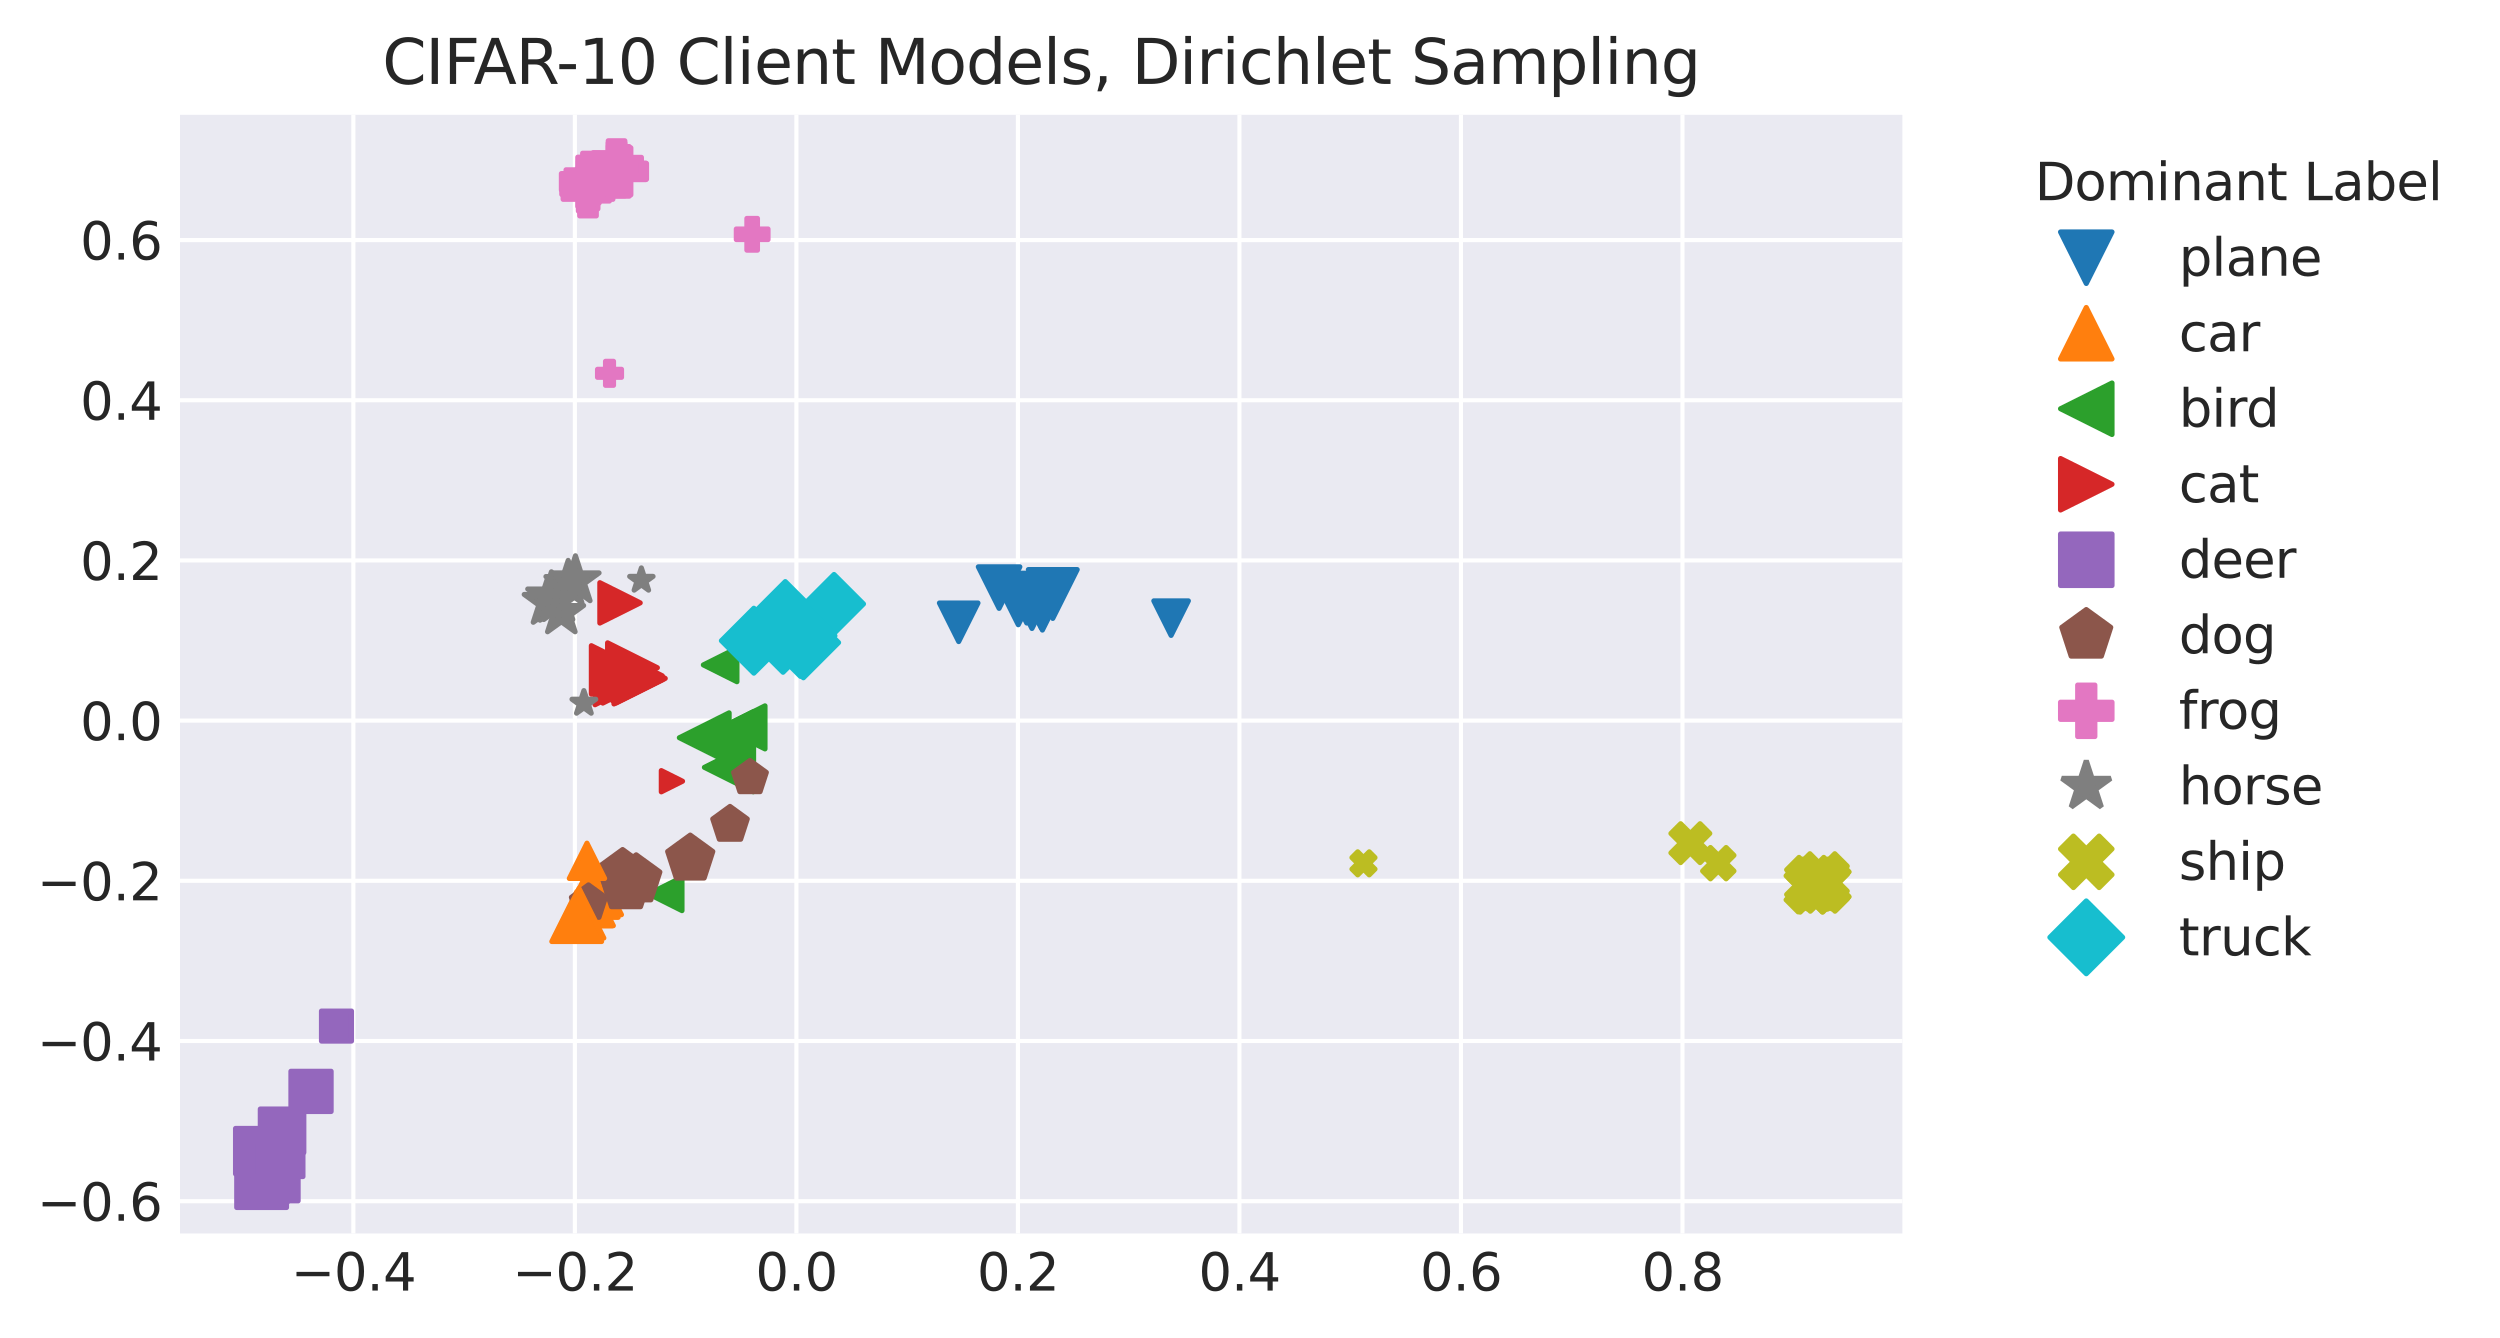 <?xml version="1.0" encoding="utf-8" standalone="no"?>
<!DOCTYPE svg PUBLIC "-//W3C//DTD SVG 1.1//EN"
  "http://www.w3.org/Graphics/SVG/1.1/DTD/svg11.dtd">
<svg height="260.136pt" version="1.1" viewBox="0 0 485.942 260.136" width="485.942pt" xmlns="http://www.w3.org/2000/svg" xmlns:xlink="http://www.w3.org/1999/xlink">
 <defs>
  <style type="text/css">*{stroke-linecap:butt;stroke-linejoin:round;}</style>
 </defs>
 <g id="figure_1">
  <g id="patch_1">
   <path d="M 0 260.136 
L 485.942 260.136 
L 485.942 0 
L 0 0 
z
" style="fill:#ffffff;"/>
  </g>
  <g id="axes_1">
   <g id="patch_2">
    <path d="M 34.983 239.758 
L 369.783 239.758 
L 369.783 22.318 
L 34.983 22.318 
z
" style="fill:#eaeaf2;"/>
   </g>
   <g id="matplotlib.axis_1">
    <g id="xtick_1">
     <g id="line2d_1">
      <path clip-path="url(#p7e18e84e08)" d="M 68.685 239.758 
L 68.685 22.318 
" style="fill:none;stroke:#ffffff;stroke-linecap:round;stroke-width:0.8;"/>
     </g>
     <g id="line2d_2"/>
     <g id="text_1">
      <!-- −0.4 -->
      <g style="fill:#262626;" transform="translate(56.544 250.857)scale(0.1 -0.1)">
       <defs>
        <path d="M 678 2272 
L 4684 2272 
L 4684 1741 
L 678 1741 
L 678 2272 
z
" id="DejaVuSans-2212" transform="scale(0.016)"/>
        <path d="M 2034 4250 
Q 1547 4250 1301 3770 
Q 1056 3291 1056 2328 
Q 1056 1369 1301 889 
Q 1547 409 2034 409 
Q 2525 409 2770 889 
Q 3016 1369 3016 2328 
Q 3016 3291 2770 3770 
Q 2525 4250 2034 4250 
z
M 2034 4750 
Q 2819 4750 3233 4129 
Q 3647 3509 3647 2328 
Q 3647 1150 3233 529 
Q 2819 -91 2034 -91 
Q 1250 -91 836 529 
Q 422 1150 422 2328 
Q 422 3509 836 4129 
Q 1250 4750 2034 4750 
z
" id="DejaVuSans-30" transform="scale(0.016)"/>
        <path d="M 684 794 
L 1344 794 
L 1344 0 
L 684 0 
L 684 794 
z
" id="DejaVuSans-2e" transform="scale(0.016)"/>
        <path d="M 2419 4116 
L 825 1625 
L 2419 1625 
L 2419 4116 
z
M 2253 4666 
L 3047 4666 
L 3047 1625 
L 3713 1625 
L 3713 1100 
L 3047 1100 
L 3047 0 
L 2419 0 
L 2419 1100 
L 313 1100 
L 313 1709 
L 2253 4666 
z
" id="DejaVuSans-34" transform="scale(0.016)"/>
       </defs>
       <use xlink:href="#DejaVuSans-2212"/>
       <use x="83.789" xlink:href="#DejaVuSans-30"/>
       <use x="147.412" xlink:href="#DejaVuSans-2e"/>
       <use x="179.199" xlink:href="#DejaVuSans-34"/>
      </g>
     </g>
    </g>
    <g id="xtick_2">
     <g id="line2d_3">
      <path clip-path="url(#p7e18e84e08)" d="M 111.743 239.758 
L 111.743 22.318 
" style="fill:none;stroke:#ffffff;stroke-linecap:round;stroke-width:0.8;"/>
     </g>
     <g id="line2d_4"/>
     <g id="text_2">
      <!-- −0.2 -->
      <g style="fill:#262626;" transform="translate(99.602 250.857)scale(0.1 -0.1)">
       <defs>
        <path d="M 1228 531 
L 3431 531 
L 3431 0 
L 469 0 
L 469 531 
Q 828 903 1448 1529 
Q 2069 2156 2228 2338 
Q 2531 2678 2651 2914 
Q 2772 3150 2772 3378 
Q 2772 3750 2511 3984 
Q 2250 4219 1831 4219 
Q 1534 4219 1204 4116 
Q 875 4013 500 3803 
L 500 4441 
Q 881 4594 1212 4672 
Q 1544 4750 1819 4750 
Q 2544 4750 2975 4387 
Q 3406 4025 3406 3419 
Q 3406 3131 3298 2873 
Q 3191 2616 2906 2266 
Q 2828 2175 2409 1742 
Q 1991 1309 1228 531 
z
" id="DejaVuSans-32" transform="scale(0.016)"/>
       </defs>
       <use xlink:href="#DejaVuSans-2212"/>
       <use x="83.789" xlink:href="#DejaVuSans-30"/>
       <use x="147.412" xlink:href="#DejaVuSans-2e"/>
       <use x="179.199" xlink:href="#DejaVuSans-32"/>
      </g>
     </g>
    </g>
    <g id="xtick_3">
     <g id="line2d_5">
      <path clip-path="url(#p7e18e84e08)" d="M 154.802 239.758 
L 154.802 22.318 
" style="fill:none;stroke:#ffffff;stroke-linecap:round;stroke-width:0.8;"/>
     </g>
     <g id="line2d_6"/>
     <g id="text_3">
      <!-- 0.0 -->
      <g style="fill:#262626;" transform="translate(146.85 250.857)scale(0.1 -0.1)">
       <use xlink:href="#DejaVuSans-30"/>
       <use x="63.623" xlink:href="#DejaVuSans-2e"/>
       <use x="95.41" xlink:href="#DejaVuSans-30"/>
      </g>
     </g>
    </g>
    <g id="xtick_4">
     <g id="line2d_7">
      <path clip-path="url(#p7e18e84e08)" d="M 197.86 239.758 
L 197.86 22.318 
" style="fill:none;stroke:#ffffff;stroke-linecap:round;stroke-width:0.8;"/>
     </g>
     <g id="line2d_8"/>
     <g id="text_4">
      <!-- 0.2 -->
      <g style="fill:#262626;" transform="translate(189.908 250.857)scale(0.1 -0.1)">
       <use xlink:href="#DejaVuSans-30"/>
       <use x="63.623" xlink:href="#DejaVuSans-2e"/>
       <use x="95.41" xlink:href="#DejaVuSans-32"/>
      </g>
     </g>
    </g>
    <g id="xtick_5">
     <g id="line2d_9">
      <path clip-path="url(#p7e18e84e08)" d="M 240.918 239.758 
L 240.918 22.318 
" style="fill:none;stroke:#ffffff;stroke-linecap:round;stroke-width:0.8;"/>
     </g>
     <g id="line2d_10"/>
     <g id="text_5">
      <!-- 0.4 -->
      <g style="fill:#262626;" transform="translate(232.966 250.857)scale(0.1 -0.1)">
       <use xlink:href="#DejaVuSans-30"/>
       <use x="63.623" xlink:href="#DejaVuSans-2e"/>
       <use x="95.41" xlink:href="#DejaVuSans-34"/>
      </g>
     </g>
    </g>
    <g id="xtick_6">
     <g id="line2d_11">
      <path clip-path="url(#p7e18e84e08)" d="M 283.976 239.758 
L 283.976 22.318 
" style="fill:none;stroke:#ffffff;stroke-linecap:round;stroke-width:0.8;"/>
     </g>
     <g id="line2d_12"/>
     <g id="text_6">
      <!-- 0.6 -->
      <g style="fill:#262626;" transform="translate(276.025 250.857)scale(0.1 -0.1)">
       <defs>
        <path d="M 2113 2584 
Q 1688 2584 1439 2293 
Q 1191 2003 1191 1497 
Q 1191 994 1439 701 
Q 1688 409 2113 409 
Q 2538 409 2786 701 
Q 3034 994 3034 1497 
Q 3034 2003 2786 2293 
Q 2538 2584 2113 2584 
z
M 3366 4563 
L 3366 3988 
Q 3128 4100 2886 4159 
Q 2644 4219 2406 4219 
Q 1781 4219 1451 3797 
Q 1122 3375 1075 2522 
Q 1259 2794 1537 2939 
Q 1816 3084 2150 3084 
Q 2853 3084 3261 2657 
Q 3669 2231 3669 1497 
Q 3669 778 3244 343 
Q 2819 -91 2113 -91 
Q 1303 -91 875 529 
Q 447 1150 447 2328 
Q 447 3434 972 4092 
Q 1497 4750 2381 4750 
Q 2619 4750 2861 4703 
Q 3103 4656 3366 4563 
z
" id="DejaVuSans-36" transform="scale(0.016)"/>
       </defs>
       <use xlink:href="#DejaVuSans-30"/>
       <use x="63.623" xlink:href="#DejaVuSans-2e"/>
       <use x="95.41" xlink:href="#DejaVuSans-36"/>
      </g>
     </g>
    </g>
    <g id="xtick_7">
     <g id="line2d_13">
      <path clip-path="url(#p7e18e84e08)" d="M 327.034 239.758 
L 327.034 22.318 
" style="fill:none;stroke:#ffffff;stroke-linecap:round;stroke-width:0.8;"/>
     </g>
     <g id="line2d_14"/>
     <g id="text_7">
      <!-- 0.8 -->
      <g style="fill:#262626;" transform="translate(319.083 250.857)scale(0.1 -0.1)">
       <defs>
        <path d="M 2034 2216 
Q 1584 2216 1326 1975 
Q 1069 1734 1069 1313 
Q 1069 891 1326 650 
Q 1584 409 2034 409 
Q 2484 409 2743 651 
Q 3003 894 3003 1313 
Q 3003 1734 2745 1975 
Q 2488 2216 2034 2216 
z
M 1403 2484 
Q 997 2584 770 2862 
Q 544 3141 544 3541 
Q 544 4100 942 4425 
Q 1341 4750 2034 4750 
Q 2731 4750 3128 4425 
Q 3525 4100 3525 3541 
Q 3525 3141 3298 2862 
Q 3072 2584 2669 2484 
Q 3125 2378 3379 2068 
Q 3634 1759 3634 1313 
Q 3634 634 3220 271 
Q 2806 -91 2034 -91 
Q 1263 -91 848 271 
Q 434 634 434 1313 
Q 434 1759 690 2068 
Q 947 2378 1403 2484 
z
M 1172 3481 
Q 1172 3119 1398 2916 
Q 1625 2713 2034 2713 
Q 2441 2713 2670 2916 
Q 2900 3119 2900 3481 
Q 2900 3844 2670 4047 
Q 2441 4250 2034 4250 
Q 1625 4250 1398 4047 
Q 1172 3844 1172 3481 
z
" id="DejaVuSans-38" transform="scale(0.016)"/>
       </defs>
       <use xlink:href="#DejaVuSans-30"/>
       <use x="63.623" xlink:href="#DejaVuSans-2e"/>
       <use x="95.41" xlink:href="#DejaVuSans-38"/>
      </g>
     </g>
    </g>
   </g>
   <g id="matplotlib.axis_2">
    <g id="ytick_1">
     <g id="line2d_15">
      <path clip-path="url(#p7e18e84e08)" d="M 34.983 233.484 
L 369.783 233.484 
" style="fill:none;stroke:#ffffff;stroke-linecap:round;stroke-width:0.8;"/>
     </g>
     <g id="line2d_16"/>
     <g id="text_8">
      <!-- −0.6 -->
      <g style="fill:#262626;" transform="translate(7.2 237.283)scale(0.1 -0.1)">
       <use xlink:href="#DejaVuSans-2212"/>
       <use x="83.789" xlink:href="#DejaVuSans-30"/>
       <use x="147.412" xlink:href="#DejaVuSans-2e"/>
       <use x="179.199" xlink:href="#DejaVuSans-36"/>
      </g>
     </g>
    </g>
    <g id="ytick_2">
     <g id="line2d_17">
      <path clip-path="url(#p7e18e84e08)" d="M 34.983 202.346 
L 369.783 202.346 
" style="fill:none;stroke:#ffffff;stroke-linecap:round;stroke-width:0.8;"/>
     </g>
     <g id="line2d_18"/>
     <g id="text_9">
      <!-- −0.4 -->
      <g style="fill:#262626;" transform="translate(7.2 206.146)scale(0.1 -0.1)">
       <use xlink:href="#DejaVuSans-2212"/>
       <use x="83.789" xlink:href="#DejaVuSans-30"/>
       <use x="147.412" xlink:href="#DejaVuSans-2e"/>
       <use x="179.199" xlink:href="#DejaVuSans-34"/>
      </g>
     </g>
    </g>
    <g id="ytick_3">
     <g id="line2d_19">
      <path clip-path="url(#p7e18e84e08)" d="M 34.983 171.209 
L 369.783 171.209 
" style="fill:none;stroke:#ffffff;stroke-linecap:round;stroke-width:0.8;"/>
     </g>
     <g id="line2d_20"/>
     <g id="text_10">
      <!-- −0.2 -->
      <g style="fill:#262626;" transform="translate(7.2 175.008)scale(0.1 -0.1)">
       <use xlink:href="#DejaVuSans-2212"/>
       <use x="83.789" xlink:href="#DejaVuSans-30"/>
       <use x="147.412" xlink:href="#DejaVuSans-2e"/>
       <use x="179.199" xlink:href="#DejaVuSans-32"/>
      </g>
     </g>
    </g>
    <g id="ytick_4">
     <g id="line2d_21">
      <path clip-path="url(#p7e18e84e08)" d="M 34.983 140.071 
L 369.783 140.071 
" style="fill:none;stroke:#ffffff;stroke-linecap:round;stroke-width:0.8;"/>
     </g>
     <g id="line2d_22"/>
     <g id="text_11">
      <!-- 0.0 -->
      <g style="fill:#262626;" transform="translate(15.58 143.87)scale(0.1 -0.1)">
       <use xlink:href="#DejaVuSans-30"/>
       <use x="63.623" xlink:href="#DejaVuSans-2e"/>
       <use x="95.41" xlink:href="#DejaVuSans-30"/>
      </g>
     </g>
    </g>
    <g id="ytick_5">
     <g id="line2d_23">
      <path clip-path="url(#p7e18e84e08)" d="M 34.983 108.934 
L 369.783 108.934 
" style="fill:none;stroke:#ffffff;stroke-linecap:round;stroke-width:0.8;"/>
     </g>
     <g id="line2d_24"/>
     <g id="text_12">
      <!-- 0.2 -->
      <g style="fill:#262626;" transform="translate(15.58 112.733)scale(0.1 -0.1)">
       <use xlink:href="#DejaVuSans-30"/>
       <use x="63.623" xlink:href="#DejaVuSans-2e"/>
       <use x="95.41" xlink:href="#DejaVuSans-32"/>
      </g>
     </g>
    </g>
    <g id="ytick_6">
     <g id="line2d_25">
      <path clip-path="url(#p7e18e84e08)" d="M 34.983 77.796 
L 369.783 77.796 
" style="fill:none;stroke:#ffffff;stroke-linecap:round;stroke-width:0.8;"/>
     </g>
     <g id="line2d_26"/>
     <g id="text_13">
      <!-- 0.4 -->
      <g style="fill:#262626;" transform="translate(15.58 81.595)scale(0.1 -0.1)">
       <use xlink:href="#DejaVuSans-30"/>
       <use x="63.623" xlink:href="#DejaVuSans-2e"/>
       <use x="95.41" xlink:href="#DejaVuSans-34"/>
      </g>
     </g>
    </g>
    <g id="ytick_7">
     <g id="line2d_27">
      <path clip-path="url(#p7e18e84e08)" d="M 34.983 46.659 
L 369.783 46.659 
" style="fill:none;stroke:#ffffff;stroke-linecap:round;stroke-width:0.8;"/>
     </g>
     <g id="line2d_28"/>
     <g id="text_14">
      <!-- 0.6 -->
      <g style="fill:#262626;" transform="translate(15.58 50.458)scale(0.1 -0.1)">
       <use xlink:href="#DejaVuSans-30"/>
       <use x="63.623" xlink:href="#DejaVuSans-2e"/>
       <use x="95.41" xlink:href="#DejaVuSans-36"/>
      </g>
     </g>
    </g>
   </g>
   <g id="PathCollection_1">
    <defs>
     <path d="M -3.234 -0 
L 3.234 3.234 
L 3.234 -3.234 
z
" id="m556fb6ed8d" style="stroke:#2ca02c;"/>
    </defs>
    <g clip-path="url(#p7e18e84e08)">
     <use style="fill:#2ca02c;stroke:#2ca02c;" x="129.326" xlink:href="#m556fb6ed8d" y="173.768"/>
    </g>
   </g>
   <g id="PathCollection_2">
    <defs>
     <path d="M -2.391 4.783 
L 0 2.391 
L 2.391 4.783 
L 4.783 2.391 
L 2.391 0 
L 4.783 -2.391 
L 2.391 -4.783 
L 0 -2.391 
L -2.391 -4.783 
L -4.783 -2.391 
L -2.391 0 
L -4.783 2.391 
z
" id="m54c8de9328" style="stroke:#bcbd22;"/>
    </defs>
    <g clip-path="url(#p7e18e84e08)">
     <use style="fill:#bcbd22;stroke:#bcbd22;" x="353.642" xlink:href="#m54c8de9328" y="171.862"/>
    </g>
   </g>
   <g id="PathCollection_3">
    <defs>
     <path d="M -4.835 -0 
L 4.835 4.835 
L 4.835 -4.835 
z
" id="mc76031b393" style="stroke:#2ca02c;"/>
    </defs>
    <g clip-path="url(#p7e18e84e08)">
     <use style="fill:#2ca02c;stroke:#2ca02c;" x="140.659" xlink:href="#mc76031b393" y="144.226"/>
    </g>
   </g>
   <g id="PathCollection_4">
    <defs>
     <path d="M -2.417 4.835 
L 0 2.417 
L 2.417 4.835 
L 4.835 2.417 
L 2.417 0 
L 4.835 -2.417 
L 2.417 -4.835 
L 0 -2.417 
L -2.417 -4.835 
L -4.835 -2.417 
L -2.417 0 
L -4.835 2.417 
z
" id="m33d372fc14" style="stroke:#bcbd22;"/>
    </defs>
    <g clip-path="url(#p7e18e84e08)">
     <use style="fill:#bcbd22;stroke:#bcbd22;" x="352.726" xlink:href="#m33d372fc14" y="171.871"/>
    </g>
   </g>
   <g id="PathCollection_5">
    <defs>
     <path d="M 0 -3.523 
L -3.351 -1.089 
L -2.071 2.85 
L 2.071 2.85 
L 3.351 -1.089 
z
" id="m16a0d417a7" style="stroke:#8c564b;"/>
    </defs>
    <g clip-path="url(#p7e18e84e08)">
     <use style="fill:#8c564b;stroke:#8c564b;" x="141.895" xlink:href="#m16a0d417a7" y="160.273"/>
    </g>
   </g>
   <g id="PathCollection_6">
    <defs>
     <path d="M -1.523 4.568 
L 1.523 4.568 
L 1.523 1.523 
L 4.568 1.523 
L 4.568 -1.523 
L 1.523 -1.523 
L 1.523 -4.568 
L -1.523 -4.568 
L -1.523 -1.523 
L -4.568 -1.523 
L -4.568 1.523 
L -1.523 1.523 
z
" id="m82df93ae29" style="stroke:#e377c2;"/>
    </defs>
    <g clip-path="url(#p7e18e84e08)">
     <use style="fill:#e377c2;stroke:#e377c2;" x="121.099" xlink:href="#m82df93ae29" y="33.303"/>
    </g>
   </g>
   <g id="PathCollection_7">
    <defs>
     <path d="M 4.835 0 
L -4.835 -4.835 
L -4.835 4.835 
z
" id="m5afdc46ddb" style="stroke:#d62728;"/>
    </defs>
    <g clip-path="url(#p7e18e84e08)">
     <use style="fill:#d62728;stroke:#d62728;" x="122.004" xlink:href="#m5afdc46ddb" y="131.828"/>
    </g>
   </g>
   <g id="PathCollection_8">
    <g clip-path="url(#p7e18e84e08)">
     <use style="fill:#2ca02c;stroke:#2ca02c;" x="141.642" xlink:href="#mc76031b393" y="143.147"/>
    </g>
   </g>
   <g id="PathCollection_9">
    <g clip-path="url(#p7e18e84e08)">
     <use style="fill:#bcbd22;stroke:#bcbd22;" x="354.565" xlink:href="#m33d372fc14" y="171.866"/>
    </g>
   </g>
   <g id="PathCollection_10">
    <g clip-path="url(#p7e18e84e08)">
     <use style="fill:#d62728;stroke:#d62728;" x="122.939" xlink:href="#m5afdc46ddb" y="129.79"/>
    </g>
   </g>
   <g id="PathCollection_11">
    <defs>
     <path d="M 0 -4.835 
L -1.085 -1.494 
L -4.598 -1.494 
L -1.756 0.571 
L -2.842 3.911 
L -0 1.847 
L 2.842 3.911 
L 1.756 0.571 
L 4.598 -1.494 
L 1.085 -1.494 
z
" id="m2381dfef9e" style="stroke:#7f7f7f;"/>
    </defs>
    <g clip-path="url(#p7e18e84e08)">
     <use style="fill:#7f7f7f;stroke:#7f7f7f;" x="106.495" xlink:href="#m2381dfef9e" y="117.043"/>
    </g>
   </g>
   <g id="PathCollection_12">
    <defs>
     <path d="M -2.398 4.796 
L 0 2.398 
L 2.398 4.796 
L 4.796 2.398 
L 2.398 0 
L 4.796 -2.398 
L 2.398 -4.796 
L 0 -2.398 
L -2.398 -4.796 
L -4.796 -2.398 
L -2.398 0 
L -4.796 2.398 
z
" id="me909d351c1" style="stroke:#bcbd22;"/>
    </defs>
    <g clip-path="url(#p7e18e84e08)">
     <use style="fill:#bcbd22;stroke:#bcbd22;" x="354.281" xlink:href="#me909d351c1" y="172.317"/>
    </g>
   </g>
   <g id="PathCollection_13">
    <defs>
     <path d="M -4.835 4.835 
L 4.835 4.835 
L 4.835 -4.835 
L -4.835 -4.835 
z
" id="m898d6a5958" style="stroke:#9467bd;"/>
    </defs>
    <g clip-path="url(#p7e18e84e08)">
     <use style="fill:#9467bd;stroke:#9467bd;" x="51.015" xlink:href="#m898d6a5958" y="228.832"/>
    </g>
   </g>
   <g id="PathCollection_14">
    <defs>
     <path d="M -3.905 3.905 
L 3.905 3.905 
L 3.905 -3.905 
L -3.905 -3.905 
z
" id="m70ef6d1e78" style="stroke:#9467bd;"/>
    </defs>
    <g clip-path="url(#p7e18e84e08)">
     <use style="fill:#9467bd;stroke:#9467bd;" x="60.455" xlink:href="#m70ef6d1e78" y="212.139"/>
    </g>
   </g>
   <g id="PathCollection_15">
    <defs>
     <path d="M 0 -4.809 
L -1.08 -1.486 
L -4.573 -1.486 
L -1.747 0.568 
L -2.827 3.89 
L -0 1.837 
L 2.827 3.89 
L 1.747 0.568 
L 4.573 -1.486 
L 1.08 -1.486 
z
" id="mfbc89a645f" style="stroke:#7f7f7f;"/>
    </defs>
    <g clip-path="url(#p7e18e84e08)">
     <use style="fill:#7f7f7f;stroke:#7f7f7f;" x="107.787" xlink:href="#mfbc89a645f" y="116.66"/>
    </g>
   </g>
   <g id="PathCollection_16">
    <defs>
     <path d="M -1.612 4.835 
L 1.612 4.835 
L 1.612 1.612 
L 4.835 1.612 
L 4.835 -1.612 
L 1.612 -1.612 
L 1.612 -4.835 
L -1.612 -4.835 
L -1.612 -1.612 
L -4.835 -1.612 
L -4.835 1.612 
L -1.612 1.612 
z
" id="m7de39e1e1b" style="stroke:#e377c2;"/>
    </defs>
    <g clip-path="url(#p7e18e84e08)">
     <use style="fill:#e377c2;stroke:#e377c2;" x="114.294" xlink:href="#m7de39e1e1b" y="37.13"/>
    </g>
   </g>
   <g id="PathCollection_17">
    <defs>
     <path d="M 0 -4.796 
L -1.077 -1.482 
L -4.561 -1.482 
L -1.742 0.566 
L -2.819 3.88 
L -0 1.832 
L 2.819 3.88 
L 1.742 0.566 
L 4.561 -1.482 
L 1.077 -1.482 
z
" id="m05634349b7" style="stroke:#7f7f7f;"/>
    </defs>
    <g clip-path="url(#p7e18e84e08)">
     <use style="fill:#7f7f7f;stroke:#7f7f7f;" x="108.515" xlink:href="#m05634349b7" y="116.532"/>
    </g>
   </g>
   <g id="PathCollection_18">
    <defs>
     <path d="M -1.887 3.775 
L 0 1.887 
L 1.887 3.775 
L 3.775 1.887 
L 1.887 0 
L 3.775 -1.887 
L 1.887 -3.775 
L 0 -1.887 
L -1.887 -3.775 
L -3.775 -1.887 
L -1.887 0 
L -3.775 1.887 
z
" id="m7df582a407" style="stroke:#bcbd22;"/>
    </defs>
    <g clip-path="url(#p7e18e84e08)">
     <use style="fill:#bcbd22;stroke:#bcbd22;" x="328.565" xlink:href="#m7df582a407" y="163.891"/>
    </g>
   </g>
   <g id="PathCollection_19">
    <defs>
     <path d="M -3.26 -0 
L 3.26 3.26 
L 3.26 -3.26 
z
" id="mcb947e7e83" style="stroke:#2ca02c;"/>
    </defs>
    <g clip-path="url(#p7e18e84e08)">
     <use style="fill:#2ca02c;stroke:#2ca02c;" x="139.979" xlink:href="#mcb947e7e83" y="129.245"/>
    </g>
   </g>
   <g id="PathCollection_20">
    <defs>
     <path d="M -2.411 4.822 
L 0 2.411 
L 2.411 4.822 
L 4.822 2.411 
L 2.411 0 
L 4.822 -2.411 
L 2.411 -4.822 
L 0 -2.411 
L -2.411 -4.822 
L -4.822 -2.411 
L -2.411 0 
L -4.822 2.411 
z
" id="m6e2e05848a" style="stroke:#bcbd22;"/>
    </defs>
    <g clip-path="url(#p7e18e84e08)">
     <use style="fill:#bcbd22;stroke:#bcbd22;" x="352.944" xlink:href="#m6e2e05848a" y="171.831"/>
    </g>
   </g>
   <g id="PathCollection_21">
    <g clip-path="url(#p7e18e84e08)">
     <use style="fill:#bcbd22;stroke:#bcbd22;" x="354.534" xlink:href="#m6e2e05848a" y="171.934"/>
    </g>
   </g>
   <g id="PathCollection_22">
    <defs>
     <path d="M 0 -4.835 
L -4.835 4.835 
L 4.835 4.835 
z
" id="mdcca66b6f8" style="stroke:#ff7f0e;"/>
    </defs>
    <g clip-path="url(#p7e18e84e08)">
     <use style="fill:#ff7f0e;stroke:#ff7f0e;" x="115.958" xlink:href="#mdcca66b6f8" y="172.958"/>
    </g>
   </g>
   <g id="PathCollection_23">
    <defs>
     <path d="M -4.822 4.822 
L 4.822 4.822 
L 4.822 -4.822 
L -4.822 -4.822 
z
" id="m7f7bb6cc0c" style="stroke:#9467bd;"/>
    </defs>
    <g clip-path="url(#p7e18e84e08)">
     <use style="fill:#9467bd;stroke:#9467bd;" x="51.289" xlink:href="#m7f7bb6cc0c" y="226.087"/>
    </g>
   </g>
   <g id="PathCollection_24">
    <defs>
     <path d="M -0 3.746 
L 3.746 -3.746 
L -3.746 -3.746 
z
" id="mfbf565ae63" style="stroke:#1f77b4;"/>
    </defs>
    <g clip-path="url(#p7e18e84e08)">
     <use style="fill:#1f77b4;stroke:#1f77b4;" x="186.349" xlink:href="#mfbf565ae63" y="120.958"/>
    </g>
   </g>
   <g id="PathCollection_25">
    <defs>
     <path d="M 0 -2.386 
L -0.536 -0.737 
L -2.269 -0.737 
L -0.867 0.282 
L -1.402 1.93 
L -0 0.911 
L 1.402 1.93 
L 0.867 0.282 
L 2.269 -0.737 
L 0.536 -0.737 
z
" id="ma88e2bd564" style="stroke:#7f7f7f;"/>
    </defs>
    <g clip-path="url(#p7e18e84e08)">
     <use style="fill:#7f7f7f;stroke:#7f7f7f;" x="124.666" xlink:href="#ma88e2bd564" y="112.777"/>
    </g>
   </g>
   <g id="PathCollection_26">
    <defs>
     <path d="M -1.594 4.783 
L 1.594 4.783 
L 1.594 1.594 
L 4.783 1.594 
L 4.783 -1.594 
L 1.594 -1.594 
L 1.594 -4.783 
L -1.594 -4.783 
L -1.594 -1.594 
L -4.783 -1.594 
L -4.783 1.594 
L -1.594 1.594 
z
" id="m56f37c8de9" style="stroke:#e377c2;"/>
    </defs>
    <g clip-path="url(#p7e18e84e08)">
     <use style="fill:#e377c2;stroke:#e377c2;" x="113.903" xlink:href="#m56f37c8de9" y="35.337"/>
    </g>
   </g>
   <g id="PathCollection_27">
    <defs>
     <path d="M 0 -4.809 
L -4.809 4.809 
L 4.809 4.809 
z
" id="m4e9a8f7ae1" style="stroke:#ff7f0e;"/>
    </defs>
    <g clip-path="url(#p7e18e84e08)">
     <use style="fill:#ff7f0e;stroke:#ff7f0e;" x="115.337" xlink:href="#m4e9a8f7ae1" y="173.498"/>
    </g>
   </g>
   <g id="PathCollection_28">
    <g clip-path="url(#p7e18e84e08)">
     <use style="fill:#ff7f0e;stroke:#ff7f0e;" x="112.098" xlink:href="#mdcca66b6f8" y="178.174"/>
    </g>
   </g>
   <g id="PathCollection_29">
    <g clip-path="url(#p7e18e84e08)">
     <use style="fill:#d62728;stroke:#d62728;" x="120.497" xlink:href="#m5afdc46ddb" y="132.146"/>
    </g>
   </g>
   <g id="PathCollection_30">
    <defs>
     <path d="M 3.921 0 
L -3.921 -3.921 
L -3.921 3.921 
z
" id="m664d7ab6c2" style="stroke:#d62728;"/>
    </defs>
    <g clip-path="url(#p7e18e84e08)">
     <use style="fill:#d62728;stroke:#d62728;" x="120.518" xlink:href="#m664d7ab6c2" y="117.184"/>
    </g>
   </g>
   <g id="PathCollection_31">
    <defs>
     <path d="M 4.73 0 
L -4.73 -4.73 
L -4.73 4.73 
z
" id="m2703a5e952" style="stroke:#d62728;"/>
    </defs>
    <g clip-path="url(#p7e18e84e08)">
     <use style="fill:#d62728;stroke:#d62728;" x="124.067" xlink:href="#m2703a5e952" y="132.099"/>
    </g>
   </g>
   <g id="PathCollection_32">
    <defs>
     <path d="M 0 -4.835 
L -4.598 -1.494 
L -2.842 3.911 
L 2.842 3.911 
L 4.598 -1.494 
z
" id="m1c183423c8" style="stroke:#8c564b;"/>
    </defs>
    <g clip-path="url(#p7e18e84e08)">
     <use style="fill:#8c564b;stroke:#8c564b;" x="123.661" xlink:href="#m1c183423c8" y="170.995"/>
    </g>
   </g>
   <g id="PathCollection_33">
    <defs>
     <path d="M -2.339 4.677 
L 0 2.339 
L 2.339 4.677 
L 4.677 2.339 
L 2.339 0 
L 4.677 -2.339 
L 2.339 -4.677 
L 0 -2.339 
L -2.339 -4.677 
L -4.677 -2.339 
L -2.339 0 
L -4.677 2.339 
z
" id="m3f82be5f46" style="stroke:#bcbd22;"/>
    </defs>
    <g clip-path="url(#p7e18e84e08)">
     <use style="fill:#bcbd22;stroke:#bcbd22;" x="351.857" xlink:href="#m3f82be5f46" y="172.569"/>
    </g>
   </g>
   <g id="PathCollection_34">
    <defs>
     <path d="M 2.062 0 
L -2.062 -2.062 
L -2.062 2.062 
z
" id="m60e910a79a" style="stroke:#d62728;"/>
    </defs>
    <g clip-path="url(#p7e18e84e08)">
     <use style="fill:#d62728;stroke:#d62728;" x="130.605" xlink:href="#m60e910a79a" y="151.851"/>
    </g>
   </g>
   <g id="PathCollection_35">
    <g clip-path="url(#p7e18e84e08)">
     <use style="fill:#e377c2;stroke:#e377c2;" x="114.862" xlink:href="#m7de39e1e1b" y="34.62"/>
    </g>
   </g>
   <g id="PathCollection_36">
    <defs>
     <path d="M 0 -4.555 
L -1.023 -1.408 
L -4.332 -1.408 
L -1.655 0.538 
L -2.677 3.685 
L -0 1.74 
L 2.677 3.685 
L 1.655 0.538 
L 4.332 -1.408 
L 1.023 -1.408 
z
" id="mdf7ebfab2b" style="stroke:#7f7f7f;"/>
    </defs>
    <g clip-path="url(#p7e18e84e08)">
     <use style="fill:#7f7f7f;stroke:#7f7f7f;" x="109.108" xlink:href="#mdf7ebfab2b" y="119.112"/>
    </g>
   </g>
   <g id="PathCollection_37">
    <g clip-path="url(#p7e18e84e08)">
     <use style="fill:#d62728;stroke:#d62728;" x="123.899" xlink:href="#m5afdc46ddb" y="131.36"/>
    </g>
   </g>
   <g id="PathCollection_38">
    <defs>
     <path d="M -4.181 -0 
L 4.181 4.181 
L 4.181 -4.181 
z
" id="mea9f545348" style="stroke:#2ca02c;"/>
    </defs>
    <g clip-path="url(#p7e18e84e08)">
     <use style="fill:#2ca02c;stroke:#2ca02c;" x="144.514" xlink:href="#mea9f545348" y="141.386"/>
    </g>
   </g>
   <g id="PathCollection_39">
    <defs>
     <path d="M -1.568 4.704 
L 1.568 4.704 
L 1.568 1.568 
L 4.704 1.568 
L 4.704 -1.568 
L 1.568 -1.568 
L 1.568 -4.704 
L -1.568 -4.704 
L -1.568 -1.568 
L -4.704 -1.568 
L -4.704 1.568 
L -1.568 1.568 
z
" id="m37f542fa4d" style="stroke:#e377c2;"/>
    </defs>
    <g clip-path="url(#p7e18e84e08)">
     <use style="fill:#e377c2;stroke:#e377c2;" x="116.881" xlink:href="#m37f542fa4d" y="34.374"/>
    </g>
   </g>
   <g id="PathCollection_40">
    <defs>
     <path d="M 4.757 0 
L -4.757 -4.757 
L -4.757 4.757 
z
" id="m0d0a35f3d6" style="stroke:#d62728;"/>
    </defs>
    <g clip-path="url(#p7e18e84e08)">
     <use style="fill:#d62728;stroke:#d62728;" x="124.547" xlink:href="#m0d0a35f3d6" y="131.868"/>
    </g>
   </g>
   <g id="PathCollection_41">
    <defs>
     <path d="M -4.704 4.704 
L 4.704 4.704 
L 4.704 -4.704 
L -4.704 -4.704 
z
" id="m562958ccff" style="stroke:#9467bd;"/>
    </defs>
    <g clip-path="url(#p7e18e84e08)">
     <use style="fill:#9467bd;stroke:#9467bd;" x="52.89" xlink:href="#m562958ccff" y="227.044"/>
    </g>
   </g>
   <g id="PathCollection_42">
    <defs>
     <path d="M -0 6.837 
L 6.837 0 
L 0 -6.837 
L -6.837 -0 
z
" id="m52721be54d" style="stroke:#17becf;"/>
    </defs>
    <g clip-path="url(#p7e18e84e08)">
     <use style="fill:#17becf;stroke:#17becf;" x="156.16" xlink:href="#m52721be54d" y="124.904"/>
    </g>
   </g>
   <g id="PathCollection_43">
    <defs>
     <path d="M 0 -4.809 
L -4.809 4.809 
L 4.809 4.809 
z
" id="m8e63731681" style="stroke:#ff7f0e;"/>
    </defs>
    <g clip-path="url(#p7e18e84e08)">
     <use style="fill:#ff7f0e;stroke:#ff7f0e;" x="114.408" xlink:href="#m8e63731681" y="175.125"/>
    </g>
   </g>
   <g id="PathCollection_44">
    <defs>
     <path d="M -4.717 -0 
L 4.717 4.717 
L 4.717 -4.717 
z
" id="m67f46e638b" style="stroke:#2ca02c;"/>
    </defs>
    <g clip-path="url(#p7e18e84e08)">
     <use style="fill:#2ca02c;stroke:#2ca02c;" x="140.142" xlink:href="#m67f46e638b" y="143.965"/>
    </g>
   </g>
   <g id="PathCollection_45">
    <g clip-path="url(#p7e18e84e08)">
     <use style="fill:#e377c2;stroke:#e377c2;" x="114.034" xlink:href="#m7de39e1e1b" y="36.187"/>
    </g>
   </g>
   <g id="PathCollection_46">
    <g clip-path="url(#p7e18e84e08)">
     <use style="fill:#8c564b;stroke:#8c564b;" x="121.02" xlink:href="#m1c183423c8" y="169.967"/>
    </g>
   </g>
   <g id="PathCollection_47">
    <defs>
     <path d="M -0 4.835 
L 4.835 -4.835 
L -4.835 -4.835 
z
" id="mfd13127e32" style="stroke:#1f77b4;"/>
    </defs>
    <g clip-path="url(#p7e18e84e08)">
     <use style="fill:#1f77b4;stroke:#1f77b4;" x="202.42" xlink:href="#mfd13127e32" y="117.237"/>
    </g>
   </g>
   <g id="PathCollection_48">
    <defs>
     <path d="M -2.404 4.809 
L 0 2.404 
L 2.404 4.809 
L 4.809 2.404 
L 2.404 0 
L 4.809 -2.404 
L 2.404 -4.809 
L 0 -2.404 
L -2.404 -4.809 
L -4.809 -2.404 
L -2.404 0 
L -4.809 2.404 
z
" id="m9b8691d3c1" style="stroke:#bcbd22;"/>
    </defs>
    <g clip-path="url(#p7e18e84e08)">
     <use style="fill:#bcbd22;stroke:#bcbd22;" x="352.095" xlink:href="#m9b8691d3c1" y="171.468"/>
    </g>
   </g>
   <g id="PathCollection_49">
    <defs>
     <path d="M 0 0 
L 0 0 
L 0 0 
z
" id="m77d39e007a" style="stroke:#1f77b4;"/>
    </defs>
    <g clip-path="url(#p7e18e84e08)">
     <use style="fill:#1f77b4;stroke:#1f77b4;" x="205.946" xlink:href="#m77d39e007a" y="72.605"/>
    </g>
   </g>
   <g id="PathCollection_50">
    <defs>
     <path d="M -4.416 4.416 
L 4.416 4.416 
L 4.416 -4.416 
L -4.416 -4.416 
z
" id="me468e3dbb4" style="stroke:#9467bd;"/>
    </defs>
    <g clip-path="url(#p7e18e84e08)">
     <use style="fill:#9467bd;stroke:#9467bd;" x="50.201" xlink:href="#me468e3dbb4" y="223.761"/>
    </g>
   </g>
   <g id="PathCollection_51">
    <defs>
     <path d="M -0 4.757 
L 4.757 -4.757 
L -4.757 -4.757 
z
" id="mdb36c4ab38" style="stroke:#1f77b4;"/>
    </defs>
    <g clip-path="url(#p7e18e84e08)">
     <use style="fill:#1f77b4;stroke:#1f77b4;" x="200.588" xlink:href="#mdb36c4ab38" y="117.4"/>
    </g>
   </g>
   <g id="PathCollection_52">
    <defs>
     <path d="M 0 -2.424 
L -0.544 -0.749 
L -2.305 -0.749 
L -0.881 0.286 
L -1.425 1.961 
L -0 0.926 
L 1.425 1.961 
L 0.881 0.286 
L 2.305 -0.749 
L 0.544 -0.749 
z
" id="m76d4cac66c" style="stroke:#7f7f7f;"/>
    </defs>
    <g clip-path="url(#p7e18e84e08)">
     <use style="fill:#7f7f7f;stroke:#7f7f7f;" x="113.493" xlink:href="#m76d4cac66c" y="136.665"/>
    </g>
   </g>
   <g id="PathCollection_53">
    <g clip-path="url(#p7e18e84e08)">
     <use style="fill:#bcbd22;stroke:#bcbd22;" x="354.22" xlink:href="#m33d372fc14" y="170.783"/>
    </g>
   </g>
   <g id="PathCollection_54">
    <defs>
     <path d="M -0 4.034 
L 4.034 -4.034 
L -4.034 -4.034 
z
" id="mc23e8ab4a1" style="stroke:#1f77b4;"/>
    </defs>
    <g clip-path="url(#p7e18e84e08)">
     <use style="fill:#1f77b4;stroke:#1f77b4;" x="194.198" xlink:href="#mc23e8ab4a1" y="114.215"/>
    </g>
   </g>
   <g id="PathCollection_55">
    <g clip-path="url(#p7e18e84e08)">
     <use style="fill:#7f7f7f;stroke:#7f7f7f;" x="107.18" xlink:href="#m2381dfef9e" y="115.984"/>
    </g>
   </g>
   <g id="PathCollection_56">
    <g clip-path="url(#p7e18e84e08)">
     <use style="fill:#bcbd22;stroke:#bcbd22;" x="352.259" xlink:href="#m3f82be5f46" y="172.039"/>
    </g>
   </g>
   <g id="PathCollection_57">
    <defs>
     <path d="M 0 -4.345 
L -4.345 4.345 
L 4.345 4.345 
z
" id="m582f2a95e3" style="stroke:#ff7f0e;"/>
    </defs>
    <g clip-path="url(#p7e18e84e08)">
     <use style="fill:#ff7f0e;stroke:#ff7f0e;" x="113.612" xlink:href="#m582f2a95e3" y="175.04"/>
    </g>
   </g>
   <g id="PathCollection_58">
    <defs>
     <path d="M -0 4.822 
L 4.822 -4.822 
L -4.822 -4.822 
z
" id="mca3253e1e3" style="stroke:#1f77b4;"/>
    </defs>
    <g clip-path="url(#p7e18e84e08)">
     <use style="fill:#1f77b4;stroke:#1f77b4;" x="197.927" xlink:href="#mca3253e1e3" y="116.61"/>
    </g>
   </g>
   <g id="PathCollection_59">
    <g clip-path="url(#p7e18e84e08)">
     <use style="fill:#ff7f0e;stroke:#ff7f0e;" x="114.16" xlink:href="#mdcca66b6f8" y="175.113"/>
    </g>
   </g>
   <g id="PathCollection_60">
    <defs>
     <path d="M -1.118 2.236 
L 0 1.118 
L 1.118 2.236 
L 2.236 1.118 
L 1.118 0 
L 2.236 -1.118 
L 1.118 -2.236 
L 0 -1.118 
L -1.118 -2.236 
L -2.236 -1.118 
L -1.118 0 
L -2.236 1.118 
z
" id="m7a929465eb" style="stroke:#bcbd22;"/>
    </defs>
    <g clip-path="url(#p7e18e84e08)">
     <use style="fill:#bcbd22;stroke:#bcbd22;" x="265.027" xlink:href="#m7a929465eb" y="167.813"/>
    </g>
   </g>
   <g id="PathCollection_61">
    <g clip-path="url(#p7e18e84e08)">
     <use style="fill:#e377c2;stroke:#e377c2;" x="119.849" xlink:href="#m7de39e1e1b" y="33.231"/>
    </g>
   </g>
   <g id="PathCollection_62">
    <defs>
     <path d="M 0 -4.541 
L -1.02 -1.403 
L -4.319 -1.403 
L -1.65 0.536 
L -2.669 3.674 
L -0 1.735 
L 2.669 3.674 
L 1.65 0.536 
L 4.319 -1.403 
L 1.02 -1.403 
z
" id="m22c48f3e99" style="stroke:#7f7f7f;"/>
    </defs>
    <g clip-path="url(#p7e18e84e08)">
     <use style="fill:#7f7f7f;stroke:#7f7f7f;" x="110.441" xlink:href="#m22c48f3e99" y="113.471"/>
    </g>
   </g>
   <g id="PathCollection_63">
    <g clip-path="url(#p7e18e84e08)">
     <use style="fill:#17becf;stroke:#17becf;" x="153.094" xlink:href="#m52721be54d" y="121.458"/>
    </g>
   </g>
   <g id="PathCollection_64">
    <g clip-path="url(#p7e18e84e08)">
     <use style="fill:#9467bd;stroke:#9467bd;" x="53.113" xlink:href="#m898d6a5958" y="228.582"/>
    </g>
   </g>
   <g id="PathCollection_65">
    <g clip-path="url(#p7e18e84e08)">
     <use style="fill:#e377c2;stroke:#e377c2;" x="119.84" xlink:href="#m7de39e1e1b" y="32.202"/>
    </g>
   </g>
   <g id="PathCollection_66">
    <defs>
     <path d="M 0 -3.482 
L -3.312 -1.076 
L -2.047 2.817 
L 2.047 2.817 
L 3.312 -1.076 
z
" id="m70c635ab9e" style="stroke:#8c564b;"/>
    </defs>
    <g clip-path="url(#p7e18e84e08)">
     <use style="fill:#8c564b;stroke:#8c564b;" x="114.384" xlink:href="#m70c635ab9e" y="175.487"/>
    </g>
   </g>
   <g id="PathCollection_67">
    <defs>
     <path d="M -0 6.538 
L 6.538 0 
L 0 -6.538 
L -6.538 -0 
z
" id="m1ab8151f37" style="stroke:#17becf;"/>
    </defs>
    <g clip-path="url(#p7e18e84e08)">
     <use style="fill:#17becf;stroke:#17becf;" x="152.641" xlink:href="#m1ab8151f37" y="119.59"/>
    </g>
   </g>
   <g id="PathCollection_68">
    <defs>
     <path d="M 4.704 0 
L -4.704 -4.704 
L -4.704 4.704 
z
" id="maf8b3727c5" style="stroke:#d62728;"/>
    </defs>
    <g clip-path="url(#p7e18e84e08)">
     <use style="fill:#d62728;stroke:#d62728;" x="119.651" xlink:href="#maf8b3727c5" y="130.213"/>
    </g>
   </g>
   <g id="PathCollection_69">
    <g clip-path="url(#p7e18e84e08)">
     <use style="fill:#9467bd;stroke:#9467bd;" x="50.853" xlink:href="#m898d6a5958" y="229.874"/>
    </g>
   </g>
   <g id="PathCollection_70">
    <defs>
     <path d="M -4.743 -0 
L 4.743 4.743 
L 4.743 -4.743 
z
" id="m13c5dd8334" style="stroke:#2ca02c;"/>
    </defs>
    <g clip-path="url(#p7e18e84e08)">
     <use style="fill:#2ca02c;stroke:#2ca02c;" x="141.667" xlink:href="#m13c5dd8334" y="149.155"/>
    </g>
   </g>
   <g id="PathCollection_71">
    <defs>
     <path d="M -2.915 2.915 
L 2.915 2.915 
L 2.915 -2.915 
L -2.915 -2.915 
z
" id="m5a3c9b86ea" style="stroke:#9467bd;"/>
    </defs>
    <g clip-path="url(#p7e18e84e08)">
     <use style="fill:#9467bd;stroke:#9467bd;" x="65.403" xlink:href="#m5a3c9b86ea" y="199.444"/>
    </g>
   </g>
   <g id="PathCollection_72">
    <defs>
     <path d="M -4.717 4.717 
L 4.717 4.717 
L 4.717 -4.717 
L -4.717 -4.717 
z
" id="m2241631fe9" style="stroke:#9467bd;"/>
    </defs>
    <g clip-path="url(#p7e18e84e08)">
     <use style="fill:#9467bd;stroke:#9467bd;" x="51.099" xlink:href="#m2241631fe9" y="228.847"/>
    </g>
   </g>
   <g id="PathCollection_73">
    <defs>
     <path d="M -0.777 2.332 
L 0.777 2.332 
L 0.777 0.777 
L 2.332 0.777 
L 2.332 -0.777 
L 0.777 -0.777 
L 0.777 -2.332 
L -0.777 -2.332 
L -0.777 -0.777 
L -2.332 -0.777 
L -2.332 0.777 
L -0.777 0.777 
z
" id="md4645b8504" style="stroke:#e377c2;"/>
    </defs>
    <g clip-path="url(#p7e18e84e08)">
     <use style="fill:#e377c2;stroke:#e377c2;" x="118.476" xlink:href="#md4645b8504" y="72.565"/>
    </g>
   </g>
   <g id="PathCollection_74">
    <defs>
     <path d="M 2.635 0 
L -2.635 -2.635 
L -2.635 2.635 
z
" id="m33b5ee0ae1" style="stroke:#d62728;"/>
    </defs>
    <g clip-path="url(#p7e18e84e08)">
     <use style="fill:#d62728;stroke:#d62728;" x="118.583" xlink:href="#m33b5ee0ae1" y="128.815"/>
    </g>
   </g>
   <g id="PathCollection_75">
    <defs>
     <path d="M -1.607 4.822 
L 1.607 4.822 
L 1.607 1.607 
L 4.822 1.607 
L 4.822 -1.607 
L 1.607 -1.607 
L 1.607 -4.822 
L -1.607 -4.822 
L -1.607 -1.607 
L -4.822 -1.607 
L -4.822 1.607 
L -1.607 1.607 
z
" id="m3f997d1bb5" style="stroke:#e377c2;"/>
    </defs>
    <g clip-path="url(#p7e18e84e08)">
     <use style="fill:#e377c2;stroke:#e377c2;" x="120.694" xlink:href="#m3f997d1bb5" y="33.31"/>
    </g>
   </g>
   <g id="PathCollection_76">
    <defs>
     <path d="M -0 4.743 
L 4.743 -4.743 
L -4.743 -4.743 
z
" id="m88e83f5e25" style="stroke:#1f77b4;"/>
    </defs>
    <g clip-path="url(#p7e18e84e08)">
     <use style="fill:#1f77b4;stroke:#1f77b4;" x="204.635" xlink:href="#m88e83f5e25" y="115.458"/>
    </g>
   </g>
   <g id="PathCollection_77">
    <defs>
     <path d="M 0 -4.822 
L -4.822 4.822 
L 4.822 4.822 
z
" id="m100791a319" style="stroke:#ff7f0e;"/>
    </defs>
    <g clip-path="url(#p7e18e84e08)">
     <use style="fill:#ff7f0e;stroke:#ff7f0e;" x="112.546" xlink:href="#m100791a319" y="177.511"/>
    </g>
   </g>
   <g id="PathCollection_78">
    <defs>
     <path d="M -0 5.723 
L 5.723 0 
L 0 -5.723 
L -5.723 -0 
z
" id="m223f2c3ba5" style="stroke:#17becf;"/>
    </defs>
    <g clip-path="url(#p7e18e84e08)">
     <use style="fill:#17becf;stroke:#17becf;" x="162.116" xlink:href="#m223f2c3ba5" y="117.394"/>
    </g>
   </g>
   <g id="PathCollection_79">
    <defs>
     <path d="M 0 -3.342 
L -3.178 -1.033 
L -1.964 2.703 
L 1.964 2.703 
L 3.178 -1.033 
z
" id="m49fa82075e" style="stroke:#8c564b;"/>
    </defs>
    <g clip-path="url(#p7e18e84e08)">
     <use style="fill:#8c564b;stroke:#8c564b;" x="145.776" xlink:href="#m49fa82075e" y="151.171"/>
    </g>
   </g>
   <g id="PathCollection_80">
    <defs>
     <path d="M 0 -4.796 
L -4.561 -1.482 
L -2.819 3.88 
L 2.819 3.88 
L 4.561 -1.482 
z
" id="m90bd5f11d5" style="stroke:#8c564b;"/>
    </defs>
    <g clip-path="url(#p7e18e84e08)">
     <use style="fill:#8c564b;stroke:#8c564b;" x="121.684" xlink:href="#m90bd5f11d5" y="172.358"/>
    </g>
   </g>
   <g id="PathCollection_81">
    <defs>
     <path d="M -4.228 4.228 
L 4.228 4.228 
L 4.228 -4.228 
L -4.228 -4.228 
z
" id="m8b0ae37bd7" style="stroke:#9467bd;"/>
    </defs>
    <g clip-path="url(#p7e18e84e08)">
     <use style="fill:#9467bd;stroke:#9467bd;" x="54.826" xlink:href="#m8b0ae37bd7" y="219.797"/>
    </g>
   </g>
   <g id="PathCollection_82">
    <g clip-path="url(#p7e18e84e08)">
     <use style="fill:#9467bd;stroke:#9467bd;" x="52.035" xlink:href="#m898d6a5958" y="228.24"/>
    </g>
   </g>
   <g id="PathCollection_83">
    <defs>
     <path d="M -0 6.305 
L 6.305 0 
L 0 -6.305 
L -6.305 -0 
z
" id="m226adba797" style="stroke:#17becf;"/>
    </defs>
    <g clip-path="url(#p7e18e84e08)">
     <use style="fill:#17becf;stroke:#17becf;" x="146.531" xlink:href="#m226adba797" y="124.536"/>
    </g>
   </g>
   <g id="PathCollection_84">
    <defs>
     <path d="M 0 -3.428 
L -3.428 3.428 
L 3.428 3.428 
z
" id="m32c8146191" style="stroke:#ff7f0e;"/>
    </defs>
    <g clip-path="url(#p7e18e84e08)">
     <use style="fill:#ff7f0e;stroke:#ff7f0e;" x="114.091" xlink:href="#m32c8146191" y="167.324"/>
    </g>
   </g>
   <g id="PathCollection_85">
    <defs>
     <path d="M -0 3.354 
L 3.354 -3.354 
L -3.354 -3.354 
z
" id="me3aae193e3" style="stroke:#1f77b4;"/>
    </defs>
    <g clip-path="url(#p7e18e84e08)">
     <use style="fill:#1f77b4;stroke:#1f77b4;" x="227.634" xlink:href="#me3aae193e3" y="120.15"/>
    </g>
   </g>
   <g id="PathCollection_86">
    <g clip-path="url(#p7e18e84e08)">
     <use style="fill:#2ca02c;stroke:#2ca02c;" x="136.888" xlink:href="#mc76031b393" y="143.398"/>
    </g>
   </g>
   <g id="PathCollection_87">
    <defs>
     <path d="M -1.521 3.041 
L 0 1.521 
L 1.521 3.041 
L 3.041 1.521 
L 1.521 0 
L 3.041 -1.521 
L 1.521 -3.041 
L 0 -1.521 
L -1.521 -3.041 
L -3.041 -1.521 
L -1.521 0 
L -3.041 1.521 
z
" id="meeab672e30" style="stroke:#bcbd22;"/>
    </defs>
    <g clip-path="url(#p7e18e84e08)">
     <use style="fill:#bcbd22;stroke:#bcbd22;" x="333.994" xlink:href="#meeab672e30" y="167.781"/>
    </g>
   </g>
   <g id="PathCollection_88">
    <defs>
     <path d="M -0 6.819 
L 6.819 0 
L 0 -6.819 
L -6.819 -0 
z
" id="mb4627c1b55" style="stroke:#17becf;"/>
    </defs>
    <g clip-path="url(#p7e18e84e08)">
     <use style="fill:#17becf;stroke:#17becf;" x="155.466" xlink:href="#mb4627c1b55" y="123.578"/>
    </g>
   </g>
   <g id="PathCollection_89">
    <defs>
     <path d="M -1.027 3.082 
L 1.027 3.082 
L 1.027 1.027 
L 3.082 1.027 
L 3.082 -1.027 
L 1.027 -1.027 
L 1.027 -3.082 
L -1.027 -3.082 
L -1.027 -1.027 
L -3.082 -1.027 
L -3.082 1.027 
L -1.027 1.027 
z
" id="m1d26b4b996" style="stroke:#e377c2;"/>
    </defs>
    <g clip-path="url(#p7e18e84e08)">
     <use style="fill:#e377c2;stroke:#e377c2;" x="146.204" xlink:href="#m1d26b4b996" y="45.541"/>
    </g>
   </g>
   <g id="PathCollection_90">
    <g clip-path="url(#p7e18e84e08)">
     <use style="fill:#e377c2;stroke:#e377c2;" x="119.841" xlink:href="#m7de39e1e1b" y="32.624"/>
    </g>
   </g>
   <g id="PathCollection_91">
    <defs>
     <path d="M 0 -4.822 
L -1.083 -1.49 
L -4.586 -1.49 
L -1.752 0.569 
L -2.834 3.901 
L -0 1.842 
L 2.834 3.901 
L 1.752 0.569 
L 4.586 -1.49 
L 1.083 -1.49 
z
" id="m65d343c35e" style="stroke:#7f7f7f;"/>
    </defs>
    <g clip-path="url(#p7e18e84e08)">
     <use style="fill:#7f7f7f;stroke:#7f7f7f;" x="111.855" xlink:href="#m65d343c35e" y="112.855"/>
    </g>
   </g>
   <g id="PathCollection_92">
    <defs>
     <path d="M 0 -4.61 
L -4.384 -1.424 
L -2.71 3.729 
L 2.71 3.729 
L 4.384 -1.424 
z
" id="mc25fbc0d0c" style="stroke:#8c564b;"/>
    </defs>
    <g clip-path="url(#p7e18e84e08)">
     <use style="fill:#8c564b;stroke:#8c564b;" x="134.163" xlink:href="#mc25fbc0d0c" y="166.935"/>
    </g>
   </g>
   <g id="PathCollection_93">
    <g clip-path="url(#p7e18e84e08)">
     <use style="fill:#1f77b4;stroke:#1f77b4;" x="199.569" xlink:href="#mfd13127e32" y="116.261"/>
    </g>
   </g>
   <g id="PathCollection_94">
    <defs>
     <path d="M -2.187 4.373 
L 0 2.187 
L 2.187 4.373 
L 4.373 2.187 
L 2.187 0 
L 4.373 -2.187 
L 2.187 -4.373 
L 0 -2.187 
L -2.187 -4.373 
L -4.373 -2.187 
L -2.187 0 
L -4.373 2.187 
z
" id="m04c4f84181" style="stroke:#bcbd22;"/>
    </defs>
    <g clip-path="url(#p7e18e84e08)">
     <use style="fill:#bcbd22;stroke:#bcbd22;" x="352.108" xlink:href="#m04c4f84181" y="172.919"/>
    </g>
   </g>
   <g id="PathCollection_95">
    <g clip-path="url(#p7e18e84e08)">
     <use style="fill:#17becf;stroke:#17becf;" x="152.203" xlink:href="#mb4627c1b55" y="123.848"/>
    </g>
   </g>
   <g id="PathCollection_96">
    <g clip-path="url(#p7e18e84e08)">
     <use style="fill:#1f77b4;stroke:#1f77b4;" x="202.617" xlink:href="#mfd13127e32" y="117.632"/>
    </g>
   </g>
   <g id="PathCollection_97">
    <defs>
     <path d="M -0 6.442 
L 6.442 0 
L 0 -6.442 
L -6.442 -0 
z
" id="mbafd526ab7" style="stroke:#17becf;"/>
    </defs>
    <g clip-path="url(#p7e18e84e08)">
     <use style="fill:#17becf;stroke:#17becf;" x="155.585" xlink:href="#mbafd526ab7" y="125.021"/>
    </g>
   </g>
   <g id="PathCollection_98">
    <defs>
     <path d="M -4.198 4.198 
L 4.198 4.198 
L 4.198 -4.198 
L -4.198 -4.198 
z
" id="m8ffca685ac" style="stroke:#9467bd;"/>
    </defs>
    <g clip-path="url(#p7e18e84e08)">
     <use style="fill:#9467bd;stroke:#9467bd;" x="54.686" xlink:href="#m8ffca685ac" y="224.497"/>
    </g>
   </g>
   <g id="PathCollection_99">
    <defs>
     <path d="M -1.532 4.596 
L 1.532 4.596 
L 1.532 1.532 
L 4.596 1.532 
L 4.596 -1.532 
L 1.532 -1.532 
L 1.532 -4.596 
L -1.532 -4.596 
L -1.532 -1.532 
L -4.596 -1.532 
L -4.596 1.532 
L -1.532 1.532 
z
" id="mad524bb749" style="stroke:#e377c2;"/>
    </defs>
    <g clip-path="url(#p7e18e84e08)">
     <use style="fill:#e377c2;stroke:#e377c2;" x="114.689" xlink:href="#mad524bb749" y="36"/>
    </g>
   </g>
   <g id="PathCollection_100">
    <defs>
     <path d="M -3.553 3.553 
L 3.553 3.553 
L 3.553 -3.553 
L -3.553 -3.553 
z
" id="m017be318b0" style="stroke:#9467bd;"/>
    </defs>
    <g clip-path="url(#p7e18e84e08)">
     <use style="fill:#9467bd;stroke:#9467bd;" x="52.661" xlink:href="#m017be318b0" y="225.287"/>
    </g>
   </g>
   <g id="patch_3">
    <path d="M 34.983 239.758 
L 34.983 22.318 
" style="fill:none;"/>
   </g>
   <g id="patch_4">
    <path d="M 369.783 239.758 
L 369.783 22.318 
" style="fill:none;"/>
   </g>
   <g id="patch_5">
    <path d="M 34.983 239.758 
L 369.783 239.758 
" style="fill:none;"/>
   </g>
   <g id="patch_6">
    <path d="M 34.983 22.318 
L 369.783 22.318 
" style="fill:none;"/>
   </g>
   <g id="text_15">
    <!-- CIFAR-10 Client Models, Dirichlet Sampling -->
    <g style="fill:#262626;" transform="translate(74.323 16.318)scale(0.12 -0.12)">
     <defs>
      <path d="M 4122 4306 
L 4122 3641 
Q 3803 3938 3442 4084 
Q 3081 4231 2675 4231 
Q 1875 4231 1450 3742 
Q 1025 3253 1025 2328 
Q 1025 1406 1450 917 
Q 1875 428 2675 428 
Q 3081 428 3442 575 
Q 3803 722 4122 1019 
L 4122 359 
Q 3791 134 3420 21 
Q 3050 -91 2638 -91 
Q 1578 -91 968 557 
Q 359 1206 359 2328 
Q 359 3453 968 4101 
Q 1578 4750 2638 4750 
Q 3056 4750 3426 4639 
Q 3797 4528 4122 4306 
z
" id="DejaVuSans-43" transform="scale(0.016)"/>
      <path d="M 628 4666 
L 1259 4666 
L 1259 0 
L 628 0 
L 628 4666 
z
" id="DejaVuSans-49" transform="scale(0.016)"/>
      <path d="M 628 4666 
L 3309 4666 
L 3309 4134 
L 1259 4134 
L 1259 2759 
L 3109 2759 
L 3109 2228 
L 1259 2228 
L 1259 0 
L 628 0 
L 628 4666 
z
" id="DejaVuSans-46" transform="scale(0.016)"/>
      <path d="M 2188 4044 
L 1331 1722 
L 3047 1722 
L 2188 4044 
z
M 1831 4666 
L 2547 4666 
L 4325 0 
L 3669 0 
L 3244 1197 
L 1141 1197 
L 716 0 
L 50 0 
L 1831 4666 
z
" id="DejaVuSans-41" transform="scale(0.016)"/>
      <path d="M 2841 2188 
Q 3044 2119 3236 1894 
Q 3428 1669 3622 1275 
L 4263 0 
L 3584 0 
L 2988 1197 
Q 2756 1666 2539 1819 
Q 2322 1972 1947 1972 
L 1259 1972 
L 1259 0 
L 628 0 
L 628 4666 
L 2053 4666 
Q 2853 4666 3247 4331 
Q 3641 3997 3641 3322 
Q 3641 2881 3436 2590 
Q 3231 2300 2841 2188 
z
M 1259 4147 
L 1259 2491 
L 2053 2491 
Q 2509 2491 2742 2702 
Q 2975 2913 2975 3322 
Q 2975 3731 2742 3939 
Q 2509 4147 2053 4147 
L 1259 4147 
z
" id="DejaVuSans-52" transform="scale(0.016)"/>
      <path d="M 313 2009 
L 1997 2009 
L 1997 1497 
L 313 1497 
L 313 2009 
z
" id="DejaVuSans-2d" transform="scale(0.016)"/>
      <path d="M 794 531 
L 1825 531 
L 1825 4091 
L 703 3866 
L 703 4441 
L 1819 4666 
L 2450 4666 
L 2450 531 
L 3481 531 
L 3481 0 
L 794 0 
L 794 531 
z
" id="DejaVuSans-31" transform="scale(0.016)"/>
      <path id="DejaVuSans-20" transform="scale(0.016)"/>
      <path d="M 603 4863 
L 1178 4863 
L 1178 0 
L 603 0 
L 603 4863 
z
" id="DejaVuSans-6c" transform="scale(0.016)"/>
      <path d="M 603 3500 
L 1178 3500 
L 1178 0 
L 603 0 
L 603 3500 
z
M 603 4863 
L 1178 4863 
L 1178 4134 
L 603 4134 
L 603 4863 
z
" id="DejaVuSans-69" transform="scale(0.016)"/>
      <path d="M 3597 1894 
L 3597 1613 
L 953 1613 
Q 991 1019 1311 708 
Q 1631 397 2203 397 
Q 2534 397 2845 478 
Q 3156 559 3463 722 
L 3463 178 
Q 3153 47 2828 -22 
Q 2503 -91 2169 -91 
Q 1331 -91 842 396 
Q 353 884 353 1716 
Q 353 2575 817 3079 
Q 1281 3584 2069 3584 
Q 2775 3584 3186 3129 
Q 3597 2675 3597 1894 
z
M 3022 2063 
Q 3016 2534 2758 2815 
Q 2500 3097 2075 3097 
Q 1594 3097 1305 2825 
Q 1016 2553 972 2059 
L 3022 2063 
z
" id="DejaVuSans-65" transform="scale(0.016)"/>
      <path d="M 3513 2113 
L 3513 0 
L 2938 0 
L 2938 2094 
Q 2938 2591 2744 2837 
Q 2550 3084 2163 3084 
Q 1697 3084 1428 2787 
Q 1159 2491 1159 1978 
L 1159 0 
L 581 0 
L 581 3500 
L 1159 3500 
L 1159 2956 
Q 1366 3272 1645 3428 
Q 1925 3584 2291 3584 
Q 2894 3584 3203 3211 
Q 3513 2838 3513 2113 
z
" id="DejaVuSans-6e" transform="scale(0.016)"/>
      <path d="M 1172 4494 
L 1172 3500 
L 2356 3500 
L 2356 3053 
L 1172 3053 
L 1172 1153 
Q 1172 725 1289 603 
Q 1406 481 1766 481 
L 2356 481 
L 2356 0 
L 1766 0 
Q 1100 0 847 248 
Q 594 497 594 1153 
L 594 3053 
L 172 3053 
L 172 3500 
L 594 3500 
L 594 4494 
L 1172 4494 
z
" id="DejaVuSans-74" transform="scale(0.016)"/>
      <path d="M 628 4666 
L 1569 4666 
L 2759 1491 
L 3956 4666 
L 4897 4666 
L 4897 0 
L 4281 0 
L 4281 4097 
L 3078 897 
L 2444 897 
L 1241 4097 
L 1241 0 
L 628 0 
L 628 4666 
z
" id="DejaVuSans-4d" transform="scale(0.016)"/>
      <path d="M 1959 3097 
Q 1497 3097 1228 2736 
Q 959 2375 959 1747 
Q 959 1119 1226 758 
Q 1494 397 1959 397 
Q 2419 397 2687 759 
Q 2956 1122 2956 1747 
Q 2956 2369 2687 2733 
Q 2419 3097 1959 3097 
z
M 1959 3584 
Q 2709 3584 3137 3096 
Q 3566 2609 3566 1747 
Q 3566 888 3137 398 
Q 2709 -91 1959 -91 
Q 1206 -91 779 398 
Q 353 888 353 1747 
Q 353 2609 779 3096 
Q 1206 3584 1959 3584 
z
" id="DejaVuSans-6f" transform="scale(0.016)"/>
      <path d="M 2906 2969 
L 2906 4863 
L 3481 4863 
L 3481 0 
L 2906 0 
L 2906 525 
Q 2725 213 2448 61 
Q 2172 -91 1784 -91 
Q 1150 -91 751 415 
Q 353 922 353 1747 
Q 353 2572 751 3078 
Q 1150 3584 1784 3584 
Q 2172 3584 2448 3432 
Q 2725 3281 2906 2969 
z
M 947 1747 
Q 947 1113 1208 752 
Q 1469 391 1925 391 
Q 2381 391 2643 752 
Q 2906 1113 2906 1747 
Q 2906 2381 2643 2742 
Q 2381 3103 1925 3103 
Q 1469 3103 1208 2742 
Q 947 2381 947 1747 
z
" id="DejaVuSans-64" transform="scale(0.016)"/>
      <path d="M 2834 3397 
L 2834 2853 
Q 2591 2978 2328 3040 
Q 2066 3103 1784 3103 
Q 1356 3103 1142 2972 
Q 928 2841 928 2578 
Q 928 2378 1081 2264 
Q 1234 2150 1697 2047 
L 1894 2003 
Q 2506 1872 2764 1633 
Q 3022 1394 3022 966 
Q 3022 478 2636 193 
Q 2250 -91 1575 -91 
Q 1294 -91 989 -36 
Q 684 19 347 128 
L 347 722 
Q 666 556 975 473 
Q 1284 391 1588 391 
Q 1994 391 2212 530 
Q 2431 669 2431 922 
Q 2431 1156 2273 1281 
Q 2116 1406 1581 1522 
L 1381 1569 
Q 847 1681 609 1914 
Q 372 2147 372 2553 
Q 372 3047 722 3315 
Q 1072 3584 1716 3584 
Q 2034 3584 2315 3537 
Q 2597 3491 2834 3397 
z
" id="DejaVuSans-73" transform="scale(0.016)"/>
      <path d="M 750 794 
L 1409 794 
L 1409 256 
L 897 -744 
L 494 -744 
L 750 256 
L 750 794 
z
" id="DejaVuSans-2c" transform="scale(0.016)"/>
      <path d="M 1259 4147 
L 1259 519 
L 2022 519 
Q 2988 519 3436 956 
Q 3884 1394 3884 2338 
Q 3884 3275 3436 3711 
Q 2988 4147 2022 4147 
L 1259 4147 
z
M 628 4666 
L 1925 4666 
Q 3281 4666 3915 4102 
Q 4550 3538 4550 2338 
Q 4550 1131 3912 565 
Q 3275 0 1925 0 
L 628 0 
L 628 4666 
z
" id="DejaVuSans-44" transform="scale(0.016)"/>
      <path d="M 2631 2963 
Q 2534 3019 2420 3045 
Q 2306 3072 2169 3072 
Q 1681 3072 1420 2755 
Q 1159 2438 1159 1844 
L 1159 0 
L 581 0 
L 581 3500 
L 1159 3500 
L 1159 2956 
Q 1341 3275 1631 3429 
Q 1922 3584 2338 3584 
Q 2397 3584 2469 3576 
Q 2541 3569 2628 3553 
L 2631 2963 
z
" id="DejaVuSans-72" transform="scale(0.016)"/>
      <path d="M 3122 3366 
L 3122 2828 
Q 2878 2963 2633 3030 
Q 2388 3097 2138 3097 
Q 1578 3097 1268 2742 
Q 959 2388 959 1747 
Q 959 1106 1268 751 
Q 1578 397 2138 397 
Q 2388 397 2633 464 
Q 2878 531 3122 666 
L 3122 134 
Q 2881 22 2623 -34 
Q 2366 -91 2075 -91 
Q 1284 -91 818 406 
Q 353 903 353 1747 
Q 353 2603 823 3093 
Q 1294 3584 2113 3584 
Q 2378 3584 2631 3529 
Q 2884 3475 3122 3366 
z
" id="DejaVuSans-63" transform="scale(0.016)"/>
      <path d="M 3513 2113 
L 3513 0 
L 2938 0 
L 2938 2094 
Q 2938 2591 2744 2837 
Q 2550 3084 2163 3084 
Q 1697 3084 1428 2787 
Q 1159 2491 1159 1978 
L 1159 0 
L 581 0 
L 581 4863 
L 1159 4863 
L 1159 2956 
Q 1366 3272 1645 3428 
Q 1925 3584 2291 3584 
Q 2894 3584 3203 3211 
Q 3513 2838 3513 2113 
z
" id="DejaVuSans-68" transform="scale(0.016)"/>
      <path d="M 3425 4513 
L 3425 3897 
Q 3066 4069 2747 4153 
Q 2428 4238 2131 4238 
Q 1616 4238 1336 4038 
Q 1056 3838 1056 3469 
Q 1056 3159 1242 3001 
Q 1428 2844 1947 2747 
L 2328 2669 
Q 3034 2534 3370 2195 
Q 3706 1856 3706 1288 
Q 3706 609 3251 259 
Q 2797 -91 1919 -91 
Q 1588 -91 1214 -16 
Q 841 59 441 206 
L 441 856 
Q 825 641 1194 531 
Q 1563 422 1919 422 
Q 2459 422 2753 634 
Q 3047 847 3047 1241 
Q 3047 1584 2836 1778 
Q 2625 1972 2144 2069 
L 1759 2144 
Q 1053 2284 737 2584 
Q 422 2884 422 3419 
Q 422 4038 858 4394 
Q 1294 4750 2059 4750 
Q 2388 4750 2728 4690 
Q 3069 4631 3425 4513 
z
" id="DejaVuSans-53" transform="scale(0.016)"/>
      <path d="M 2194 1759 
Q 1497 1759 1228 1600 
Q 959 1441 959 1056 
Q 959 750 1161 570 
Q 1363 391 1709 391 
Q 2188 391 2477 730 
Q 2766 1069 2766 1631 
L 2766 1759 
L 2194 1759 
z
M 3341 1997 
L 3341 0 
L 2766 0 
L 2766 531 
Q 2569 213 2275 61 
Q 1981 -91 1556 -91 
Q 1019 -91 701 211 
Q 384 513 384 1019 
Q 384 1609 779 1909 
Q 1175 2209 1959 2209 
L 2766 2209 
L 2766 2266 
Q 2766 2663 2505 2880 
Q 2244 3097 1772 3097 
Q 1472 3097 1187 3025 
Q 903 2953 641 2809 
L 641 3341 
Q 956 3463 1253 3523 
Q 1550 3584 1831 3584 
Q 2591 3584 2966 3190 
Q 3341 2797 3341 1997 
z
" id="DejaVuSans-61" transform="scale(0.016)"/>
      <path d="M 3328 2828 
Q 3544 3216 3844 3400 
Q 4144 3584 4550 3584 
Q 5097 3584 5394 3201 
Q 5691 2819 5691 2113 
L 5691 0 
L 5113 0 
L 5113 2094 
Q 5113 2597 4934 2840 
Q 4756 3084 4391 3084 
Q 3944 3084 3684 2787 
Q 3425 2491 3425 1978 
L 3425 0 
L 2847 0 
L 2847 2094 
Q 2847 2600 2669 2842 
Q 2491 3084 2119 3084 
Q 1678 3084 1418 2786 
Q 1159 2488 1159 1978 
L 1159 0 
L 581 0 
L 581 3500 
L 1159 3500 
L 1159 2956 
Q 1356 3278 1631 3431 
Q 1906 3584 2284 3584 
Q 2666 3584 2933 3390 
Q 3200 3197 3328 2828 
z
" id="DejaVuSans-6d" transform="scale(0.016)"/>
      <path d="M 1159 525 
L 1159 -1331 
L 581 -1331 
L 581 3500 
L 1159 3500 
L 1159 2969 
Q 1341 3281 1617 3432 
Q 1894 3584 2278 3584 
Q 2916 3584 3314 3078 
Q 3713 2572 3713 1747 
Q 3713 922 3314 415 
Q 2916 -91 2278 -91 
Q 1894 -91 1617 61 
Q 1341 213 1159 525 
z
M 3116 1747 
Q 3116 2381 2855 2742 
Q 2594 3103 2138 3103 
Q 1681 3103 1420 2742 
Q 1159 2381 1159 1747 
Q 1159 1113 1420 752 
Q 1681 391 2138 391 
Q 2594 391 2855 752 
Q 3116 1113 3116 1747 
z
" id="DejaVuSans-70" transform="scale(0.016)"/>
      <path d="M 2906 1791 
Q 2906 2416 2648 2759 
Q 2391 3103 1925 3103 
Q 1463 3103 1205 2759 
Q 947 2416 947 1791 
Q 947 1169 1205 825 
Q 1463 481 1925 481 
Q 2391 481 2648 825 
Q 2906 1169 2906 1791 
z
M 3481 434 
Q 3481 -459 3084 -895 
Q 2688 -1331 1869 -1331 
Q 1566 -1331 1297 -1286 
Q 1028 -1241 775 -1147 
L 775 -588 
Q 1028 -725 1275 -790 
Q 1522 -856 1778 -856 
Q 2344 -856 2625 -561 
Q 2906 -266 2906 331 
L 2906 616 
Q 2728 306 2450 153 
Q 2172 0 1784 0 
Q 1141 0 747 490 
Q 353 981 353 1791 
Q 353 2603 747 3093 
Q 1141 3584 1784 3584 
Q 2172 3584 2450 3431 
Q 2728 3278 2906 2969 
L 2906 3500 
L 3481 3500 
L 3481 434 
z
" id="DejaVuSans-67" transform="scale(0.016)"/>
     </defs>
     <use xlink:href="#DejaVuSans-43"/>
     <use x="69.824" xlink:href="#DejaVuSans-49"/>
     <use x="99.316" xlink:href="#DejaVuSans-46"/>
     <use x="147.711" xlink:href="#DejaVuSans-41"/>
     <use x="216.119" xlink:href="#DejaVuSans-52"/>
     <use x="281.602" xlink:href="#DejaVuSans-2d"/>
     <use x="317.686" xlink:href="#DejaVuSans-31"/>
     <use x="381.309" xlink:href="#DejaVuSans-30"/>
     <use x="444.932" xlink:href="#DejaVuSans-20"/>
     <use x="476.719" xlink:href="#DejaVuSans-43"/>
     <use x="546.543" xlink:href="#DejaVuSans-6c"/>
     <use x="574.326" xlink:href="#DejaVuSans-69"/>
     <use x="602.109" xlink:href="#DejaVuSans-65"/>
     <use x="663.633" xlink:href="#DejaVuSans-6e"/>
     <use x="727.012" xlink:href="#DejaVuSans-74"/>
     <use x="766.221" xlink:href="#DejaVuSans-20"/>
     <use x="798.008" xlink:href="#DejaVuSans-4d"/>
     <use x="884.287" xlink:href="#DejaVuSans-6f"/>
     <use x="945.469" xlink:href="#DejaVuSans-64"/>
     <use x="1008.945" xlink:href="#DejaVuSans-65"/>
     <use x="1070.469" xlink:href="#DejaVuSans-6c"/>
     <use x="1098.252" xlink:href="#DejaVuSans-73"/>
     <use x="1150.352" xlink:href="#DejaVuSans-2c"/>
     <use x="1182.139" xlink:href="#DejaVuSans-20"/>
     <use x="1213.926" xlink:href="#DejaVuSans-44"/>
     <use x="1290.928" xlink:href="#DejaVuSans-69"/>
     <use x="1318.711" xlink:href="#DejaVuSans-72"/>
     <use x="1359.824" xlink:href="#DejaVuSans-69"/>
     <use x="1387.607" xlink:href="#DejaVuSans-63"/>
     <use x="1442.588" xlink:href="#DejaVuSans-68"/>
     <use x="1505.967" xlink:href="#DejaVuSans-6c"/>
     <use x="1533.75" xlink:href="#DejaVuSans-65"/>
     <use x="1595.273" xlink:href="#DejaVuSans-74"/>
     <use x="1634.482" xlink:href="#DejaVuSans-20"/>
     <use x="1666.27" xlink:href="#DejaVuSans-53"/>
     <use x="1729.746" xlink:href="#DejaVuSans-61"/>
     <use x="1791.025" xlink:href="#DejaVuSans-6d"/>
     <use x="1888.438" xlink:href="#DejaVuSans-70"/>
     <use x="1951.914" xlink:href="#DejaVuSans-6c"/>
     <use x="1979.697" xlink:href="#DejaVuSans-69"/>
     <use x="2007.48" xlink:href="#DejaVuSans-6e"/>
     <use x="2070.859" xlink:href="#DejaVuSans-67"/>
    </g>
   </g>
   <g id="legend_1">
    <g id="text_16">
     <!-- Dominant Label -->
     <g style="fill:#262626;" transform="translate(395.523 38.917)scale(0.1 -0.1)">
      <defs>
       <path d="M 628 4666 
L 1259 4666 
L 1259 531 
L 3531 531 
L 3531 0 
L 628 0 
L 628 4666 
z
" id="DejaVuSans-4c" transform="scale(0.016)"/>
       <path d="M 3116 1747 
Q 3116 2381 2855 2742 
Q 2594 3103 2138 3103 
Q 1681 3103 1420 2742 
Q 1159 2381 1159 1747 
Q 1159 1113 1420 752 
Q 1681 391 2138 391 
Q 2594 391 2855 752 
Q 3116 1113 3116 1747 
z
M 1159 2969 
Q 1341 3281 1617 3432 
Q 1894 3584 2278 3584 
Q 2916 3584 3314 3078 
Q 3713 2572 3713 1747 
Q 3713 922 3314 415 
Q 2916 -91 2278 -91 
Q 1894 -91 1617 61 
Q 1341 213 1159 525 
L 1159 0 
L 581 0 
L 581 4863 
L 1159 4863 
L 1159 2969 
z
" id="DejaVuSans-62" transform="scale(0.016)"/>
      </defs>
      <use xlink:href="#DejaVuSans-44"/>
      <use x="77.002" xlink:href="#DejaVuSans-6f"/>
      <use x="138.184" xlink:href="#DejaVuSans-6d"/>
      <use x="235.596" xlink:href="#DejaVuSans-69"/>
      <use x="263.379" xlink:href="#DejaVuSans-6e"/>
      <use x="326.758" xlink:href="#DejaVuSans-61"/>
      <use x="388.037" xlink:href="#DejaVuSans-6e"/>
      <use x="451.416" xlink:href="#DejaVuSans-74"/>
      <use x="490.625" xlink:href="#DejaVuSans-20"/>
      <use x="522.412" xlink:href="#DejaVuSans-4c"/>
      <use x="578.125" xlink:href="#DejaVuSans-61"/>
      <use x="639.404" xlink:href="#DejaVuSans-62"/>
      <use x="702.881" xlink:href="#DejaVuSans-65"/>
      <use x="764.404" xlink:href="#DejaVuSans-6c"/>
     </g>
    </g>
    <g id="line2d_29"/>
    <g id="line2d_30">
     <defs>
      <path d="M -0 5 
L 5 -5 
L -5 -5 
z
" id="mad1c4fb403" style="stroke:#1f77b4;stroke-linejoin:miter;"/>
     </defs>
     <g>
      <use style="fill:#1f77b4;stroke:#1f77b4;stroke-linejoin:miter;" x="405.523" xlink:href="#mad1c4fb403" y="50.095"/>
     </g>
    </g>
    <g id="text_17">
     <!-- plane -->
     <g style="fill:#262626;" transform="translate(423.523 53.595)scale(0.1 -0.1)">
      <use xlink:href="#DejaVuSans-70"/>
      <use x="63.477" xlink:href="#DejaVuSans-6c"/>
      <use x="91.26" xlink:href="#DejaVuSans-61"/>
      <use x="152.539" xlink:href="#DejaVuSans-6e"/>
      <use x="215.918" xlink:href="#DejaVuSans-65"/>
     </g>
    </g>
    <g id="line2d_31"/>
    <g id="line2d_32">
     <defs>
      <path d="M 0 -5 
L -5 5 
L 5 5 
z
" id="m9571c0a782" style="stroke:#ff7f0e;stroke-linejoin:miter;"/>
     </defs>
     <g>
      <use style="fill:#ff7f0e;stroke:#ff7f0e;stroke-linejoin:miter;" x="405.523" xlink:href="#m9571c0a782" y="64.773"/>
     </g>
    </g>
    <g id="text_18">
     <!-- car -->
     <g style="fill:#262626;" transform="translate(423.523 68.273)scale(0.1 -0.1)">
      <use xlink:href="#DejaVuSans-63"/>
      <use x="54.98" xlink:href="#DejaVuSans-61"/>
      <use x="116.26" xlink:href="#DejaVuSans-72"/>
     </g>
    </g>
    <g id="line2d_33"/>
    <g id="line2d_34">
     <defs>
      <path d="M -5 -0 
L 5 5 
L 5 -5 
z
" id="me4406adb07" style="stroke:#2ca02c;stroke-linejoin:miter;"/>
     </defs>
     <g>
      <use style="fill:#2ca02c;stroke:#2ca02c;stroke-linejoin:miter;" x="405.523" xlink:href="#me4406adb07" y="79.451"/>
     </g>
    </g>
    <g id="text_19">
     <!-- bird -->
     <g style="fill:#262626;" transform="translate(423.523 82.951)scale(0.1 -0.1)">
      <use xlink:href="#DejaVuSans-62"/>
      <use x="63.477" xlink:href="#DejaVuSans-69"/>
      <use x="91.26" xlink:href="#DejaVuSans-72"/>
      <use x="130.623" xlink:href="#DejaVuSans-64"/>
     </g>
    </g>
    <g id="line2d_35"/>
    <g id="line2d_36">
     <defs>
      <path d="M 5 0 
L -5 -5 
L -5 5 
z
" id="m06e0ed440e" style="stroke:#d62728;stroke-linejoin:miter;"/>
     </defs>
     <g>
      <use style="fill:#d62728;stroke:#d62728;stroke-linejoin:miter;" x="405.523" xlink:href="#m06e0ed440e" y="94.129"/>
     </g>
    </g>
    <g id="text_20">
     <!-- cat -->
     <g style="fill:#262626;" transform="translate(423.523 97.629)scale(0.1 -0.1)">
      <use xlink:href="#DejaVuSans-63"/>
      <use x="54.98" xlink:href="#DejaVuSans-61"/>
      <use x="116.26" xlink:href="#DejaVuSans-74"/>
     </g>
    </g>
    <g id="line2d_37"/>
    <g id="line2d_38">
     <defs>
      <path d="M -5 5 
L 5 5 
L 5 -5 
L -5 -5 
z
" id="m23aed93454" style="stroke:#9467bd;stroke-linejoin:miter;"/>
     </defs>
     <g>
      <use style="fill:#9467bd;stroke:#9467bd;stroke-linejoin:miter;" x="405.523" xlink:href="#m23aed93454" y="108.807"/>
     </g>
    </g>
    <g id="text_21">
     <!-- deer -->
     <g style="fill:#262626;" transform="translate(423.523 112.307)scale(0.1 -0.1)">
      <use xlink:href="#DejaVuSans-64"/>
      <use x="63.477" xlink:href="#DejaVuSans-65"/>
      <use x="125" xlink:href="#DejaVuSans-65"/>
      <use x="186.523" xlink:href="#DejaVuSans-72"/>
     </g>
    </g>
    <g id="line2d_39"/>
    <g id="line2d_40">
     <defs>
      <path d="M 0 -5 
L -4.755 -1.545 
L -2.939 4.045 
L 2.939 4.045 
L 4.755 -1.545 
z
" id="m37137e8c4e" style="stroke:#8c564b;stroke-linejoin:miter;"/>
     </defs>
     <g>
      <use style="fill:#8c564b;stroke:#8c564b;stroke-linejoin:miter;" x="405.523" xlink:href="#m37137e8c4e" y="123.485"/>
     </g>
    </g>
    <g id="text_22">
     <!-- dog -->
     <g style="fill:#262626;" transform="translate(423.523 126.985)scale(0.1 -0.1)">
      <use xlink:href="#DejaVuSans-64"/>
      <use x="63.477" xlink:href="#DejaVuSans-6f"/>
      <use x="124.658" xlink:href="#DejaVuSans-67"/>
     </g>
    </g>
    <g id="line2d_41"/>
    <g id="line2d_42">
     <defs>
      <path d="M -1.667 5 
L 1.667 5 
L 1.667 1.667 
L 5 1.667 
L 5 -1.667 
L 1.667 -1.667 
L 1.667 -5 
L -1.667 -5 
L -1.667 -1.667 
L -5 -1.667 
L -5 1.667 
L -1.667 1.667 
z
" id="m8a28046cea" style="stroke:#e377c2;stroke-linejoin:miter;"/>
     </defs>
     <g>
      <use style="fill:#e377c2;stroke:#e377c2;stroke-linejoin:miter;" x="405.523" xlink:href="#m8a28046cea" y="138.163"/>
     </g>
    </g>
    <g id="text_23">
     <!-- frog -->
     <g style="fill:#262626;" transform="translate(423.523 141.663)scale(0.1 -0.1)">
      <defs>
       <path d="M 2375 4863 
L 2375 4384 
L 1825 4384 
Q 1516 4384 1395 4259 
Q 1275 4134 1275 3809 
L 1275 3500 
L 2222 3500 
L 2222 3053 
L 1275 3053 
L 1275 0 
L 697 0 
L 697 3053 
L 147 3053 
L 147 3500 
L 697 3500 
L 697 3744 
Q 697 4328 969 4595 
Q 1241 4863 1831 4863 
L 2375 4863 
z
" id="DejaVuSans-66" transform="scale(0.016)"/>
      </defs>
      <use xlink:href="#DejaVuSans-66"/>
      <use x="35.205" xlink:href="#DejaVuSans-72"/>
      <use x="74.068" xlink:href="#DejaVuSans-6f"/>
      <use x="135.25" xlink:href="#DejaVuSans-67"/>
     </g>
    </g>
    <g id="line2d_43"/>
    <g id="line2d_44">
     <defs>
      <path d="M 0 -5 
L -1.123 -1.545 
L -4.755 -1.545 
L -1.816 0.59 
L -2.939 4.045 
L -0 1.91 
L 2.939 4.045 
L 1.816 0.59 
L 4.755 -1.545 
L 1.123 -1.545 
z
" id="m067e9bdc69" style="stroke:#7f7f7f;stroke-linejoin:bevel;"/>
     </defs>
     <g>
      <use style="fill:#7f7f7f;stroke:#7f7f7f;stroke-linejoin:bevel;" x="405.523" xlink:href="#m067e9bdc69" y="152.842"/>
     </g>
    </g>
    <g id="text_24">
     <!-- horse -->
     <g style="fill:#262626;" transform="translate(423.523 156.342)scale(0.1 -0.1)">
      <use xlink:href="#DejaVuSans-68"/>
      <use x="63.379" xlink:href="#DejaVuSans-6f"/>
      <use x="124.561" xlink:href="#DejaVuSans-72"/>
      <use x="165.674" xlink:href="#DejaVuSans-73"/>
      <use x="217.773" xlink:href="#DejaVuSans-65"/>
     </g>
    </g>
    <g id="line2d_45"/>
    <g id="line2d_46">
     <defs>
      <path d="M -2.5 5 
L 0 2.5 
L 2.5 5 
L 5 2.5 
L 2.5 0 
L 5 -2.5 
L 2.5 -5 
L 0 -2.5 
L -2.5 -5 
L -5 -2.5 
L -2.5 0 
L -5 2.5 
z
" id="m7c132a84ae" style="stroke:#bcbd22;stroke-linejoin:miter;"/>
     </defs>
     <g>
      <use style="fill:#bcbd22;stroke:#bcbd22;stroke-linejoin:miter;" x="405.523" xlink:href="#m7c132a84ae" y="167.52"/>
     </g>
    </g>
    <g id="text_25">
     <!-- ship -->
     <g style="fill:#262626;" transform="translate(423.523 171.02)scale(0.1 -0.1)">
      <use xlink:href="#DejaVuSans-73"/>
      <use x="52.1" xlink:href="#DejaVuSans-68"/>
      <use x="115.479" xlink:href="#DejaVuSans-69"/>
      <use x="143.262" xlink:href="#DejaVuSans-70"/>
     </g>
    </g>
    <g id="line2d_47"/>
    <g id="line2d_48">
     <defs>
      <path d="M -0 7.071 
L 7.071 0 
L 0 -7.071 
L -7.071 -0 
z
" id="m2a330c5331" style="stroke:#17becf;stroke-linejoin:miter;"/>
     </defs>
     <g>
      <use style="fill:#17becf;stroke:#17becf;stroke-linejoin:miter;" x="405.523" xlink:href="#m2a330c5331" y="182.198"/>
     </g>
    </g>
    <g id="text_26">
     <!-- truck -->
     <g style="fill:#262626;" transform="translate(423.523 185.698)scale(0.1 -0.1)">
      <defs>
       <path d="M 544 1381 
L 544 3500 
L 1119 3500 
L 1119 1403 
Q 1119 906 1312 657 
Q 1506 409 1894 409 
Q 2359 409 2629 706 
Q 2900 1003 2900 1516 
L 2900 3500 
L 3475 3500 
L 3475 0 
L 2900 0 
L 2900 538 
Q 2691 219 2414 64 
Q 2138 -91 1772 -91 
Q 1169 -91 856 284 
Q 544 659 544 1381 
z
M 1991 3584 
L 1991 3584 
z
" id="DejaVuSans-75" transform="scale(0.016)"/>
       <path d="M 581 4863 
L 1159 4863 
L 1159 1991 
L 2875 3500 
L 3609 3500 
L 1753 1863 
L 3688 0 
L 2938 0 
L 1159 1709 
L 1159 0 
L 581 0 
L 581 4863 
z
" id="DejaVuSans-6b" transform="scale(0.016)"/>
      </defs>
      <use xlink:href="#DejaVuSans-74"/>
      <use x="39.209" xlink:href="#DejaVuSans-72"/>
      <use x="80.322" xlink:href="#DejaVuSans-75"/>
      <use x="143.701" xlink:href="#DejaVuSans-63"/>
      <use x="198.682" xlink:href="#DejaVuSans-6b"/>
     </g>
    </g>
   </g>
  </g>
 </g>
 <defs>
  <clipPath id="p7e18e84e08">
   <rect height="217.44" width="334.8" x="34.983" y="22.318"/>
  </clipPath>
 </defs>
</svg>
